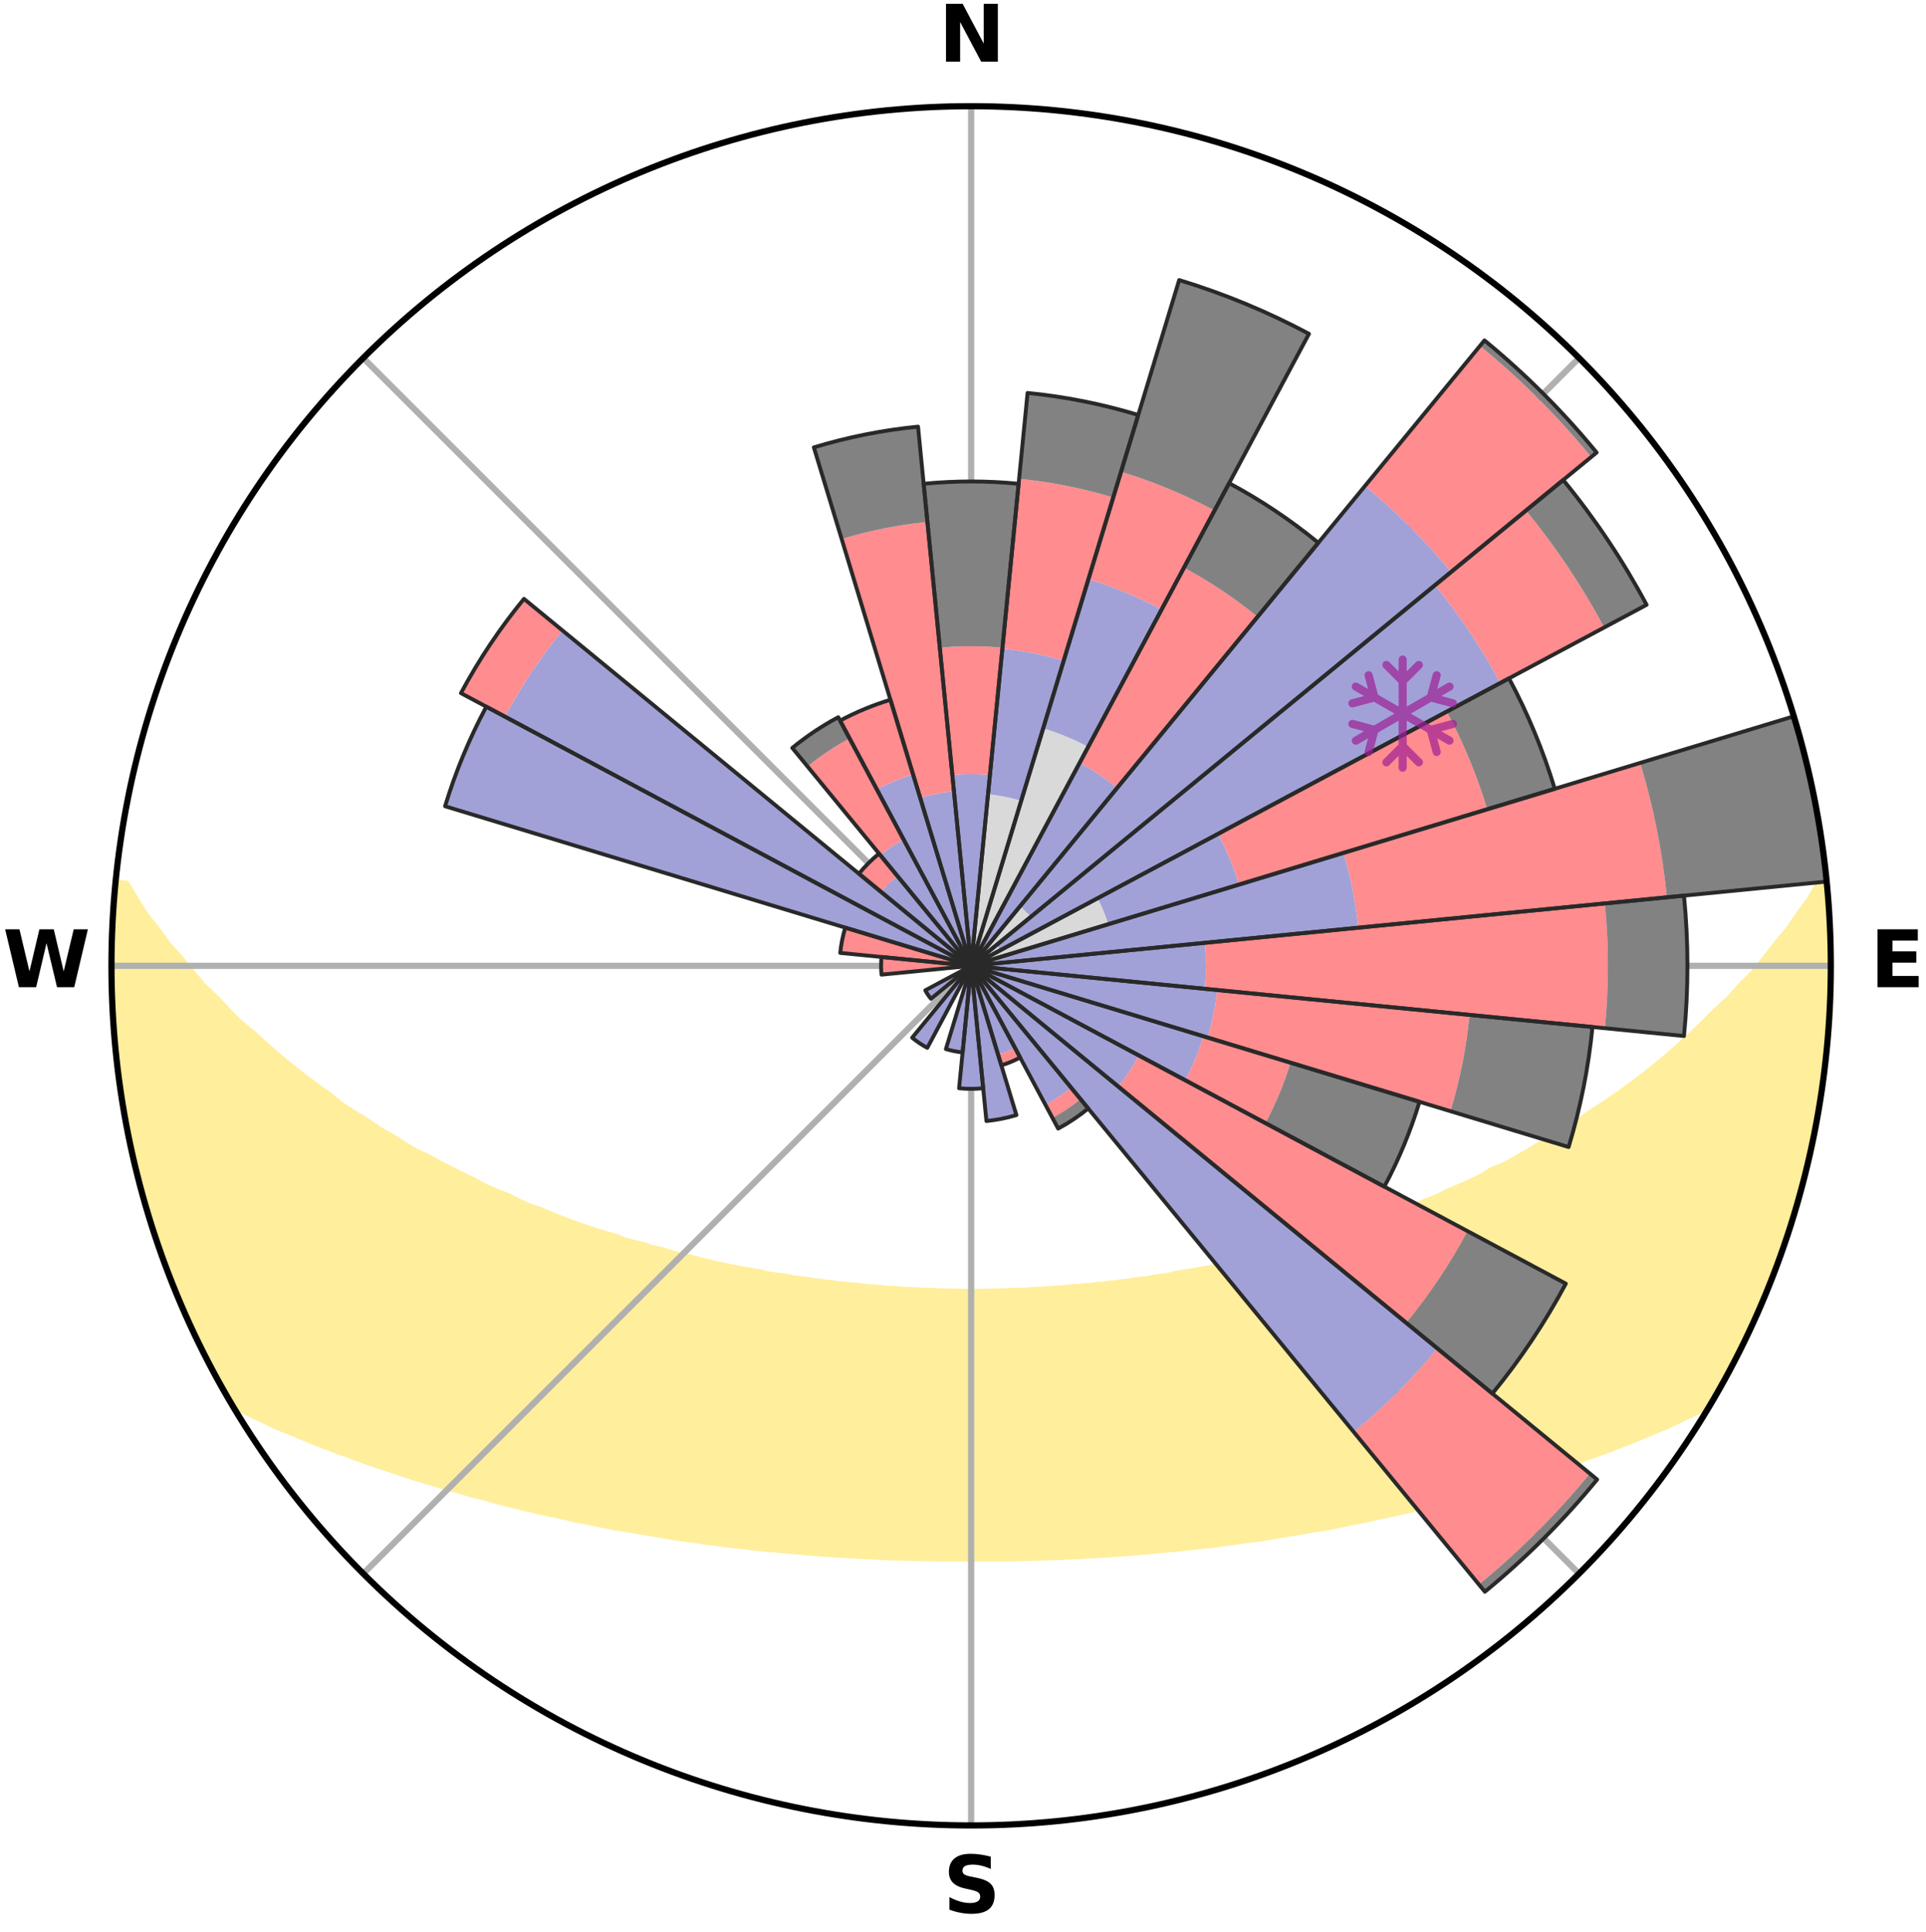 <?xml version="1.0" encoding="utf-8" standalone="no"?>
<!DOCTYPE svg PUBLIC "-//W3C//DTD SVG 1.1//EN"
  "http://www.w3.org/Graphics/SVG/1.1/DTD/svg11.dtd">
<svg xmlns:xlink="http://www.w3.org/1999/xlink" width="248.41pt" height="249.158pt" viewBox="0 0 248.41 249.158" xmlns="http://www.w3.org/2000/svg" version="1.1">
 <title>Ski Rose for Kayseri-Erciyes</title>
 <defs>
  <style type="text/css">*{stroke-linejoin: round; stroke-linecap: butt}</style>
 </defs>
 <g id="figure_1">
  <g id="patch_1">
   <path d="M 0 249.158 
L 248.41 249.158 
L 248.41 0 
L 0 0 
z
" style="fill: #ffffff"/>
  </g>
  <g id="axes_1">
   <g id="patch_2">
    <path d="M 236.135 124.579 
C 236.135 110.018 233.267 95.599 227.695 82.147 
C 222.122 68.695 213.955 56.471 203.659 46.175 
C 193.363 35.879 181.139 27.711 167.687 22.139 
C 154.235 16.567 139.815 13.699 125.255 13.699 
C 110.694 13.699 96.275 16.567 82.823 22.139 
C 69.371 27.711 57.147 35.879 46.851 46.175 
C 36.555 56.471 28.387 68.695 22.815 82.147 
C 17.243 95.599 14.375 110.018 14.375 124.579 
C 14.375 139.14 17.243 153.559 22.815 167.011 
C 28.387 180.463 36.555 192.687 46.851 202.983 
C 57.147 213.279 69.371 221.447 82.823 227.019 
C 96.275 232.591 110.694 235.459 125.255 235.459 
C 139.815 235.459 154.235 232.591 167.687 227.019 
C 181.139 221.447 193.363 213.279 203.659 202.983 
C 213.955 192.687 222.122 180.463 227.695 167.011 
C 233.267 153.559 236.135 139.14 236.135 124.579 
M 125.255 124.579 
C 125.255 124.579 125.255 124.579 125.255 124.579 
C 125.255 124.579 125.255 124.579 125.255 124.579 
C 125.255 124.579 125.255 124.579 125.255 124.579 
C 125.255 124.579 125.255 124.579 125.255 124.579 
C 125.255 124.579 125.255 124.579 125.255 124.579 
C 125.255 124.579 125.255 124.579 125.255 124.579 
C 125.255 124.579 125.255 124.579 125.255 124.579 
C 125.255 124.579 125.255 124.579 125.255 124.579 
C 125.255 124.579 125.255 124.579 125.255 124.579 
C 125.255 124.579 125.255 124.579 125.255 124.579 
C 125.255 124.579 125.255 124.579 125.255 124.579 
C 125.255 124.579 125.255 124.579 125.255 124.579 
C 125.255 124.579 125.255 124.579 125.255 124.579 
C 125.255 124.579 125.255 124.579 125.255 124.579 
C 125.255 124.579 125.255 124.579 125.255 124.579 
C 125.255 124.579 125.255 124.579 125.255 124.579 
z
" style="fill: #ffffff"/>
   </g>
   <g id="PolyCollection_1">
    <defs>
     <path id="m190698a5e6" d="M 235.623 -135.206 
L 234.663 -135.114 
L 233.505 -133.099 
L 232.035 -131.11 
L 230.732 -129.184 
L 229.144 -127.299 
L 227.75 -125.474 
L 226.319 -123.697 
L 224.616 -121.977 
L 223.121 -120.306 
L 221.359 -118.701 
L 219.811 -117.137 
L 218.238 -115.626 
L 216.644 -114.167 
L 215.03 -112.76 
L 213.398 -111.406 
L 211.75 -110.105 
L 210.087 -108.856 
L 208.412 -107.66 
L 206.727 -106.517 
L 205.033 -105.426 
L 203.557 -104.329 
L 201.849 -103.338 
L 200.359 -102.332 
L 198.644 -101.44 
L 197.145 -100.525 
L 195.643 -99.653 
L 194.139 -98.824 
L 192.427 -98.119 
L 191.131 -97.292 
L 189.63 -96.588 
L 188.133 -95.924 
L 186.641 -95.3 
L 185.347 -94.618 
L 183.866 -94.068 
L 182.579 -93.455 
L 181.113 -92.976 
L 179.836 -92.428 
L 178.565 -91.911 
L 177.299 -91.423 
L 176.04 -90.965 
L 174.789 -90.535 
L 173.547 -90.133 
L 172.314 -89.757 
L 171.091 -89.408 
L 170.026 -88.966 
L 168.822 -88.665 
L 167.629 -88.388 
L 166.585 -88.013 
L 165.415 -87.779 
L 164.385 -87.446 
L 163.362 -87.131 
L 162.227 -86.956 
L 161.222 -86.678 
L 160.223 -86.418 
L 159.233 -86.174 
L 158.251 -85.946 
L 157.277 -85.733 
L 156.312 -85.534 
L 155.356 -85.35 
L 154.41 -85.179 
L 153.472 -85.02 
L 152.544 -84.872 
L 151.626 -84.736 
L 150.787 -84.502 
L 149.884 -84.388 
L 148.992 -84.282 
L 148.167 -84.083 
L 147.29 -83.996 
L 146.423 -83.916 
L 145.613 -83.747 
L 144.762 -83.681 
L 143.961 -83.531 
L 143.126 -83.479 
L 142.334 -83.346 
L 141.513 -83.304 
L 140.731 -83.187 
L 139.924 -83.154 
L 139.15 -83.051 
L 138.357 -83.025 
L 137.59 -82.935 
L 136.827 -82.853 
L 136.05 -82.835 
L 135.294 -82.764 
L 134.539 -82.7 
L 133.777 -82.689 
L 133.029 -82.634 
L 132.282 -82.586 
L 131.537 -82.544 
L 130.79 -82.539 
L 130.049 -82.505 
L 129.309 -82.477 
L 128.569 -82.472 
L 127.831 -82.452 
L 127.095 -82.437 
L 126.359 -82.427 
L 125.623 -82.424 
L 124.887 -82.424 
L 124.151 -82.43 
L 123.415 -82.442 
L 122.679 -82.46 
L 121.94 -82.465 
L 121.202 -82.49 
L 120.463 -82.52 
L 119.722 -82.556 
L 118.976 -82.565 
L 118.231 -82.609 
L 117.485 -82.659 
L 116.728 -82.67 
L 115.977 -82.73 
L 115.224 -82.796 
L 114.453 -82.812 
L 113.693 -82.889 
L 112.931 -82.973 
L 112.144 -82.997 
L 111.374 -83.093 
L 110.601 -83.198 
L 109.796 -83.233 
L 109.015 -83.352 
L 108.196 -83.396 
L 107.406 -83.53 
L 106.573 -83.585 
L 105.774 -83.736 
L 104.925 -83.803 
L 104.117 -83.973 
L 103.252 -84.055 
L 102.378 -84.144 
L 101.555 -84.344 
L 100.664 -84.451 
L 99.764 -84.567 
L 98.854 -84.692 
L 98.011 -84.939 
L 97.086 -85.087 
L 96.151 -85.247 
L 95.207 -85.42 
L 94.253 -85.605 
L 93.291 -85.804 
L 92.32 -86.017 
L 91.34 -86.246 
L 90.353 -86.49 
L 89.357 -86.751 
L 88.354 -87.028 
L 87.222 -87.205 
L 86.202 -87.519 
L 85.174 -87.852 
L 84.008 -88.087 
L 82.965 -88.46 
L 81.776 -88.738 
L 80.575 -89.039 
L 79.512 -89.479 
L 78.292 -89.829 
L 77.062 -90.203 
L 75.822 -90.605 
L 74.574 -91.034 
L 73.318 -91.492 
L 72.055 -91.978 
L 70.787 -92.495 
L 69.513 -93.042 
L 68.05 -93.519 
L 66.765 -94.131 
L 65.479 -94.776 
L 63.996 -95.36 
L 62.506 -95.983 
L 61.214 -96.733 
L 59.718 -97.433 
L 58.221 -98.174 
L 56.722 -98.956 
L 55.223 -99.78 
L 53.51 -100.574 
L 52.014 -101.486 
L 50.522 -102.442 
L 48.814 -103.38 
L 47.334 -104.427 
L 45.636 -105.464 
L 43.944 -106.553 
L 42.492 -107.741 
L 40.821 -108.93 
L 39.163 -110.172 
L 37.519 -111.467 
L 35.89 -112.814 
L 34.279 -114.214 
L 32.688 -115.666 
L 30.881 -117.152 
L 29.335 -118.712 
L 27.814 -120.325 
L 26.083 -121.982 
L 24.621 -123.701 
L 23.191 -125.47 
L 21.561 -127.294 
L 20.209 -129.165 
L 18.671 -131.098 
L 17.426 -133.065 
L 16.253 -135.075 
L 14.975 -135.198 
L 14.975 -135.198 
L 14.828 -133.27 
L 14.714 -131.34 
L 14.632 -129.409 
L 14.583 -127.477 
L 14.567 -125.545 
L 14.379 -123.611 
L 14.42 -121.677 
L 14.498 -119.743 
L 14.608 -117.812 
L 14.748 -115.882 
L 14.917 -113.955 
L 15.115 -112.03 
L 15.342 -110.109 
L 15.598 -108.191 
L 16.087 -106.311 
L 16.401 -104.404 
L 16.743 -102.502 
L 17.098 -100.601 
L 17.498 -98.709 
L 17.927 -96.822 
L 18.58 -94.995 
L 19.067 -93.125 
L 19.558 -91.253 
L 20.13 -89.405 
L 20.839 -87.603 
L 21.444 -85.766 
L 22.109 -83.949 
L 22.874 -82.172 
L 23.577 -80.368 
L 24.442 -78.636 
L 25.2 -76.855 
L 26.032 -75.108 
L 27.011 -73.437 
L 27.882 -71.71 
L 28.752 -69.98 
L 29.72 -68.305 
L 31.596 -67.185 
L 33.648 -66.219 
L 35.644 -65.267 
L 37.732 -64.427 
L 39.74 -63.582 
L 41.744 -62.784 
L 43.742 -62.032 
L 45.732 -61.324 
L 47.637 -60.596 
L 49.605 -59.968 
L 51.495 -59.322 
L 53.369 -58.708 
L 55.236 -58.134 
L 57.085 -57.589 
L 58.926 -57.082 
L 60.692 -56.544 
L 62.5 -56.094 
L 64.241 -55.615 
L 65.97 -55.165 
L 67.686 -54.742 
L 69.389 -54.346 
L 71.078 -53.974 
L 72.752 -53.626 
L 74.374 -53.246 
L 76.021 -52.944 
L 77.614 -52.602 
L 79.2 -52.288 
L 80.806 -52.045 
L 82.363 -51.763 
L 83.912 -51.505 
L 85.445 -51.258 
L 86.942 -50.981 
L 88.457 -50.774 
L 89.956 -50.574 
L 91.424 -50.345 
L 92.906 -50.181 
L 94.355 -49.981 
L 95.812 -49.834 
L 97.244 -49.661 
L 98.668 -49.5 
L 100.098 -49.394 
L 101.505 -49.256 
L 102.905 -49.129 
L 104.298 -49.012 
L 105.684 -48.906 
L 107.064 -48.809 
L 108.438 -48.721 
L 109.805 -48.642 
L 111.168 -48.571 
L 112.525 -48.508 
L 113.874 -48.429 
L 115.223 -48.383 
L 116.569 -48.343 
L 117.911 -48.31 
L 119.25 -48.277 
L 120.587 -48.259 
L 121.922 -48.247 
L 123.256 -48.24 
L 124.589 -48.234 
L 125.921 -48.235 
L 127.254 -48.236 
L 128.588 -48.242 
L 129.923 -48.254 
L 131.26 -48.272 
L 132.598 -48.314 
L 133.94 -48.347 
L 135.286 -48.386 
L 136.635 -48.433 
L 137.986 -48.502 
L 139.343 -48.565 
L 140.706 -48.636 
L 142.073 -48.715 
L 143.447 -48.803 
L 144.827 -48.9 
L 146.213 -49.006 
L 147.606 -49.122 
L 149.006 -49.249 
L 150.414 -49.387 
L 151.841 -49.502 
L 153.265 -49.662 
L 154.697 -49.835 
L 156.157 -49.975 
L 157.607 -50.174 
L 159.085 -50.346 
L 160.553 -50.574 
L 162.056 -50.767 
L 163.568 -50.981 
L 165.065 -51.258 
L 166.602 -51.498 
L 168.147 -51.762 
L 169.708 -52.038 
L 171.314 -52.281 
L 172.896 -52.602 
L 174.493 -52.937 
L 176.141 -53.24 
L 177.758 -53.625 
L 179.433 -53.973 
L 181.122 -54.345 
L 182.825 -54.741 
L 184.541 -55.164 
L 186.27 -55.614 
L 188.011 -56.092 
L 189.824 -56.537 
L 191.59 -57.076 
L 193.426 -57.587 
L 195.28 -58.127 
L 197.143 -58.706 
L 199.021 -59.316 
L 200.907 -59.966 
L 202.875 -60.594 
L 204.785 -61.318 
L 206.775 -62.027 
L 208.773 -62.779 
L 210.777 -63.576 
L 212.785 -64.421 
L 214.869 -65.265 
L 216.865 -66.217 
L 218.921 -67.18 
L 220.777 -68.312 
L 221.758 -69.98 
L 222.691 -71.676 
L 223.569 -73.4 
L 224.426 -75.134 
L 225.287 -76.866 
L 226.127 -78.609 
L 226.896 -80.384 
L 227.614 -82.181 
L 228.379 -83.957 
L 229.097 -85.754 
L 229.758 -87.573 
L 230.372 -89.407 
L 230.912 -91.266 
L 231.417 -93.132 
L 232.067 -94.957 
L 232.566 -96.827 
L 232.975 -98.718 
L 233.481 -100.586 
L 233.868 -102.481 
L 234.159 -104.395 
L 234.533 -106.292 
L 234.864 -108.198 
L 235.153 -110.111 
L 235.401 -112.03 
L 235.607 -113.953 
L 235.773 -115.881 
L 235.9 -117.812 
L 235.989 -119.744 
L 236.039 -121.678 
L 236.053 -123.612 
L 236.125 -125.547 
L 236.067 -127.481 
L 235.977 -129.413 
L 235.853 -131.344 
L 235.697 -133.271 
L 235.623 -135.206 
z
" style="stroke: #ffee9c"/>
    </defs>
    <g clip-path="url(#pc8fdf1498d)">
     <use xlink:href="#m190698a5e6" x="0" y="249.158" style="fill: #ffee9c; stroke: #ffee9c"/>
    </g>
   </g>
   <g id="matplotlib.axis_1">
    <g id="xtick_1">
     <g id="line2d_1">
      <path d="M 125.255 124.579 
L 125.255 13.699 
" clip-path="url(#pc8fdf1498d)" style="fill: none; stroke: #b0b0b0; stroke-width: 0.8; stroke-linecap: square"/>
     </g>
     <g id="text_1">
      <!-- N -->
      <g transform="translate(121.07 7.958) scale(0.1 -0.1)">
       <defs>
        <path id="DejaVuSans-Bold-4e" d="M 588 4666 
L 1931 4666 
L 3628 1466 
L 3628 4666 
L 4769 4666 
L 4769 0 
L 3425 0 
L 1728 3200 
L 1728 0 
L 588 0 
L 588 4666 
z
" transform="scale(0.016)"/>
       </defs>
       <use xlink:href="#DejaVuSans-Bold-4e"/>
      </g>
     </g>
    </g>
    <g id="xtick_2">
     <g id="line2d_2">
      <path d="M 125.255 124.579 
L 203.659 46.175 
" clip-path="url(#pc8fdf1498d)" style="fill: none; stroke: #b0b0b0; stroke-width: 0.8; stroke-linecap: square"/>
     </g>
    </g>
    <g id="xtick_3">
     <g id="line2d_3">
      <path d="M 125.255 124.579 
L 236.135 124.579 
" clip-path="url(#pc8fdf1498d)" style="fill: none; stroke: #b0b0b0; stroke-width: 0.8; stroke-linecap: square"/>
     </g>
     <g id="text_2">
      <!-- E -->
      <g transform="translate(241.219 127.338) scale(0.1 -0.1)">
       <defs>
        <path id="DejaVuSans-Bold-45" d="M 588 4666 
L 3834 4666 
L 3834 3756 
L 1791 3756 
L 1791 2888 
L 3713 2888 
L 3713 1978 
L 1791 1978 
L 1791 909 
L 3903 909 
L 3903 0 
L 588 0 
L 588 4666 
z
" transform="scale(0.016)"/>
       </defs>
       <use xlink:href="#DejaVuSans-Bold-45"/>
      </g>
     </g>
    </g>
    <g id="xtick_4">
     <g id="line2d_4">
      <path d="M 125.255 124.579 
L 203.659 202.983 
" clip-path="url(#pc8fdf1498d)" style="fill: none; stroke: #b0b0b0; stroke-width: 0.8; stroke-linecap: square"/>
     </g>
    </g>
    <g id="xtick_5">
     <g id="line2d_5">
      <path d="M 125.255 124.579 
L 125.255 235.459 
" clip-path="url(#pc8fdf1498d)" style="fill: none; stroke: #b0b0b0; stroke-width: 0.8; stroke-linecap: square"/>
     </g>
     <g id="text_3">
      <!-- S -->
      <g transform="translate(121.654 246.718) scale(0.1 -0.1)">
       <defs>
        <path id="DejaVuSans-Bold-53" d="M 3834 4519 
L 3834 3531 
Q 3450 3703 3084 3790 
Q 2719 3878 2394 3878 
Q 1963 3878 1756 3759 
Q 1550 3641 1550 3391 
Q 1550 3203 1689 3098 
Q 1828 2994 2194 2919 
L 2706 2816 
Q 3484 2659 3812 2340 
Q 4141 2022 4141 1434 
Q 4141 663 3683 286 
Q 3225 -91 2284 -91 
Q 1841 -91 1394 -6 
Q 947 78 500 244 
L 500 1259 
Q 947 1022 1364 901 
Q 1781 781 2169 781 
Q 2563 781 2772 912 
Q 2981 1044 2981 1288 
Q 2981 1506 2839 1625 
Q 2697 1744 2272 1838 
L 1806 1941 
Q 1106 2091 782 2419 
Q 459 2747 459 3303 
Q 459 4000 909 4375 
Q 1359 4750 2203 4750 
Q 2588 4750 2994 4692 
Q 3400 4634 3834 4519 
z
" transform="scale(0.016)"/>
       </defs>
       <use xlink:href="#DejaVuSans-Bold-53"/>
      </g>
     </g>
    </g>
    <g id="xtick_6">
     <g id="line2d_6">
      <path d="M 125.255 124.579 
L 46.851 202.983 
" clip-path="url(#pc8fdf1498d)" style="fill: none; stroke: #b0b0b0; stroke-width: 0.8; stroke-linecap: square"/>
     </g>
    </g>
    <g id="xtick_7">
     <g id="line2d_7">
      <path d="M 125.255 124.579 
L 14.375 124.579 
" clip-path="url(#pc8fdf1498d)" style="fill: none; stroke: #b0b0b0; stroke-width: 0.8; stroke-linecap: square"/>
     </g>
     <g id="text_4">
      <!-- W -->
      <g transform="translate(0.36 127.338) scale(0.1 -0.1)">
       <defs>
        <path id="DejaVuSans-Bold-57" d="M 191 4666 
L 1344 4666 
L 2150 1275 
L 2950 4666 
L 4109 4666 
L 4909 1275 
L 5716 4666 
L 6859 4666 
L 5759 0 
L 4372 0 
L 3525 3547 
L 2688 0 
L 1300 0 
L 191 4666 
z
" transform="scale(0.016)"/>
       </defs>
       <use xlink:href="#DejaVuSans-Bold-57"/>
      </g>
     </g>
    </g>
    <g id="xtick_8">
     <g id="line2d_8">
      <path d="M 125.255 124.579 
L 46.851 46.175 
" clip-path="url(#pc8fdf1498d)" style="fill: none; stroke: #b0b0b0; stroke-width: 0.8; stroke-linecap: square"/>
     </g>
    </g>
   </g>
   <g id="matplotlib.axis_2"/>
   <g id="patch_3">
    <path d="M 125.255 124.579 
C 125.255 124.579 125.255 124.579 125.255 124.579 
C 125.255 124.579 125.255 124.579 125.255 124.579 
L 125.255 124.579 
C 125.255 124.579 125.255 124.579 125.255 124.579 
C 125.255 124.579 125.255 124.579 125.255 124.579 
z
" clip-path="url(#pc8fdf1498d)" style="fill: #d9d9d9"/>
   </g>
   <g id="patch_4">
    <path d="M 125.255 124.579 
C 125.255 124.579 125.255 124.579 125.255 124.579 
C 125.255 124.579 125.255 124.579 125.255 124.579 
L 131.711 103.296 
C 131.014 103.085 130.308 102.908 129.594 102.766 
C 128.88 102.624 128.159 102.517 127.435 102.445 
z
" clip-path="url(#pc8fdf1498d)" style="fill: #d9d9d9"/>
   </g>
   <g id="patch_5">
    <path d="M 125.255 124.579 
C 125.255 124.579 125.255 124.579 125.255 124.579 
C 125.255 124.579 125.255 124.579 125.255 124.579 
L 140.349 96.34 
C 139.425 95.846 138.477 95.398 137.508 94.996 
C 136.54 94.595 135.553 94.242 134.55 93.938 
z
" clip-path="url(#pc8fdf1498d)" style="fill: #d9d9d9"/>
   </g>
   <g id="patch_6">
    <path d="M 125.255 124.579 
C 125.255 124.579 125.255 124.579 125.255 124.579 
C 125.255 124.579 125.255 124.579 125.255 124.579 
L 125.255 124.579 
C 125.255 124.579 125.255 124.579 125.255 124.579 
C 125.255 124.579 125.255 124.579 125.255 124.579 
z
" clip-path="url(#pc8fdf1498d)" style="fill: #d9d9d9"/>
   </g>
   <g id="patch_7">
    <path d="M 125.255 124.579 
C 125.255 124.579 125.255 124.579 125.255 124.579 
C 125.255 124.579 125.255 124.579 125.255 124.579 
L 132.944 118.269 
C 132.737 118.017 132.518 117.776 132.288 117.546 
C 132.058 117.316 131.816 117.097 131.565 116.89 
z
" clip-path="url(#pc8fdf1498d)" style="fill: #d9d9d9"/>
   </g>
   <g id="patch_8">
    <path d="M 125.255 124.579 
C 125.255 124.579 125.255 124.579 125.255 124.579 
C 125.255 124.579 125.255 124.579 125.255 124.579 
L 128.995 122.58 
C 128.93 122.457 128.858 122.338 128.781 122.223 
C 128.704 122.107 128.621 121.996 128.533 121.889 
z
" clip-path="url(#pc8fdf1498d)" style="fill: #d9d9d9"/>
   </g>
   <g id="patch_9">
    <path d="M 125.255 124.579 
C 125.255 124.579 125.255 124.579 125.255 124.579 
C 125.255 124.579 125.255 124.579 125.255 124.579 
L 142.946 119.213 
C 142.77 118.634 142.566 118.064 142.334 117.504 
C 142.103 116.945 141.844 116.398 141.559 115.864 
z
" clip-path="url(#pc8fdf1498d)" style="fill: #d9d9d9"/>
   </g>
   <g id="patch_10">
    <path d="M 125.255 124.579 
C 125.255 124.579 125.255 124.579 125.255 124.579 
C 125.255 124.579 125.255 124.579 125.255 124.579 
L 125.255 124.579 
C 125.255 124.579 125.255 124.579 125.255 124.579 
C 125.255 124.579 125.255 124.579 125.255 124.579 
z
" clip-path="url(#pc8fdf1498d)" style="fill: #d9d9d9"/>
   </g>
   <g id="patch_11">
    <path d="M 125.255 124.579 
C 125.255 124.579 125.255 124.579 125.255 124.579 
C 125.255 124.579 125.255 124.579 125.255 124.579 
L 125.255 124.579 
C 125.255 124.579 125.255 124.579 125.255 124.579 
C 125.255 124.579 125.255 124.579 125.255 124.579 
z
" clip-path="url(#pc8fdf1498d)" style="fill: #d9d9d9"/>
   </g>
   <g id="patch_12">
    <path d="M 125.255 124.579 
C 125.255 124.579 125.255 124.579 125.255 124.579 
C 125.255 124.579 125.255 124.579 125.255 124.579 
L 125.255 124.579 
C 125.255 124.579 125.255 124.579 125.255 124.579 
C 125.255 124.579 125.255 124.579 125.255 124.579 
z
" clip-path="url(#pc8fdf1498d)" style="fill: #d9d9d9"/>
   </g>
   <g id="patch_13">
    <path d="M 125.255 124.579 
C 125.255 124.579 125.255 124.579 125.255 124.579 
C 125.255 124.579 125.255 124.579 125.255 124.579 
L 125.255 124.579 
C 125.255 124.579 125.255 124.579 125.255 124.579 
C 125.255 124.579 125.255 124.579 125.255 124.579 
z
" clip-path="url(#pc8fdf1498d)" style="fill: #d9d9d9"/>
   </g>
   <g id="patch_14">
    <path d="M 125.255 124.579 
C 125.255 124.579 125.255 124.579 125.255 124.579 
C 125.255 124.579 125.255 124.579 125.255 124.579 
L 125.255 124.579 
C 125.255 124.579 125.255 124.579 125.255 124.579 
C 125.255 124.579 125.255 124.579 125.255 124.579 
z
" clip-path="url(#pc8fdf1498d)" style="fill: #d9d9d9"/>
   </g>
   <g id="patch_15">
    <path d="M 125.255 124.579 
C 125.255 124.579 125.255 124.579 125.255 124.579 
C 125.255 124.579 125.255 124.579 125.255 124.579 
L 125.255 124.579 
C 125.255 124.579 125.255 124.579 125.255 124.579 
C 125.255 124.579 125.255 124.579 125.255 124.579 
z
" clip-path="url(#pc8fdf1498d)" style="fill: #d9d9d9"/>
   </g>
   <g id="patch_16">
    <path d="M 125.255 124.579 
C 125.255 124.579 125.255 124.579 125.255 124.579 
C 125.255 124.579 125.255 124.579 125.255 124.579 
L 125.255 124.579 
C 125.255 124.579 125.255 124.579 125.255 124.579 
C 125.255 124.579 125.255 124.579 125.255 124.579 
z
" clip-path="url(#pc8fdf1498d)" style="fill: #d9d9d9"/>
   </g>
   <g id="patch_17">
    <path d="M 125.255 124.579 
C 125.255 124.579 125.255 124.579 125.255 124.579 
C 125.255 124.579 125.255 124.579 125.255 124.579 
L 125.255 124.579 
C 125.255 124.579 125.255 124.579 125.255 124.579 
C 125.255 124.579 125.255 124.579 125.255 124.579 
z
" clip-path="url(#pc8fdf1498d)" style="fill: #d9d9d9"/>
   </g>
   <g id="patch_18">
    <path d="M 125.255 124.579 
C 125.255 124.579 125.255 124.579 125.255 124.579 
C 125.255 124.579 125.255 124.579 125.255 124.579 
L 125.255 124.579 
C 125.255 124.579 125.255 124.579 125.255 124.579 
C 125.255 124.579 125.255 124.579 125.255 124.579 
z
" clip-path="url(#pc8fdf1498d)" style="fill: #d9d9d9"/>
   </g>
   <g id="patch_19">
    <path d="M 125.255 124.579 
C 125.255 124.579 125.255 124.579 125.255 124.579 
C 125.255 124.579 125.255 124.579 125.255 124.579 
L 125.255 124.579 
C 125.255 124.579 125.255 124.579 125.255 124.579 
C 125.255 124.579 125.255 124.579 125.255 124.579 
z
" clip-path="url(#pc8fdf1498d)" style="fill: #d9d9d9"/>
   </g>
   <g id="patch_20">
    <path d="M 125.255 124.579 
C 125.255 124.579 125.255 124.579 125.255 124.579 
C 125.255 124.579 125.255 124.579 125.255 124.579 
L 125.255 124.579 
C 125.255 124.579 125.255 124.579 125.255 124.579 
C 125.255 124.579 125.255 124.579 125.255 124.579 
z
" clip-path="url(#pc8fdf1498d)" style="fill: #d9d9d9"/>
   </g>
   <g id="patch_21">
    <path d="M 125.255 124.579 
C 125.255 124.579 125.255 124.579 125.255 124.579 
C 125.255 124.579 125.255 124.579 125.255 124.579 
L 125.255 124.579 
C 125.255 124.579 125.255 124.579 125.255 124.579 
C 125.255 124.579 125.255 124.579 125.255 124.579 
z
" clip-path="url(#pc8fdf1498d)" style="fill: #d9d9d9"/>
   </g>
   <g id="patch_22">
    <path d="M 125.255 124.579 
C 125.255 124.579 125.255 124.579 125.255 124.579 
C 125.255 124.579 125.255 124.579 125.255 124.579 
L 125.255 124.579 
C 125.255 124.579 125.255 124.579 125.255 124.579 
C 125.255 124.579 125.255 124.579 125.255 124.579 
z
" clip-path="url(#pc8fdf1498d)" style="fill: #d9d9d9"/>
   </g>
   <g id="patch_23">
    <path d="M 125.255 124.579 
C 125.255 124.579 125.255 124.579 125.255 124.579 
C 125.255 124.579 125.255 124.579 125.255 124.579 
L 125.255 124.579 
C 125.255 124.579 125.255 124.579 125.255 124.579 
C 125.255 124.579 125.255 124.579 125.255 124.579 
z
" clip-path="url(#pc8fdf1498d)" style="fill: #d9d9d9"/>
   </g>
   <g id="patch_24">
    <path d="M 125.255 124.579 
C 125.255 124.579 125.255 124.579 125.255 124.579 
C 125.255 124.579 125.255 124.579 125.255 124.579 
L 125.255 124.579 
C 125.255 124.579 125.255 124.579 125.255 124.579 
C 125.255 124.579 125.255 124.579 125.255 124.579 
z
" clip-path="url(#pc8fdf1498d)" style="fill: #d9d9d9"/>
   </g>
   <g id="patch_25">
    <path d="M 125.255 124.579 
C 125.255 124.579 125.255 124.579 125.255 124.579 
C 125.255 124.579 125.255 124.579 125.255 124.579 
L 125.255 124.579 
C 125.255 124.579 125.255 124.579 125.255 124.579 
C 125.255 124.579 125.255 124.579 125.255 124.579 
z
" clip-path="url(#pc8fdf1498d)" style="fill: #d9d9d9"/>
   </g>
   <g id="patch_26">
    <path d="M 125.255 124.579 
C 125.255 124.579 125.255 124.579 125.255 124.579 
C 125.255 124.579 125.255 124.579 125.255 124.579 
L 125.255 124.579 
C 125.255 124.579 125.255 124.579 125.255 124.579 
C 125.255 124.579 125.255 124.579 125.255 124.579 
z
" clip-path="url(#pc8fdf1498d)" style="fill: #d9d9d9"/>
   </g>
   <g id="patch_27">
    <path d="M 125.255 124.579 
C 125.255 124.579 125.255 124.579 125.255 124.579 
C 125.255 124.579 125.255 124.579 125.255 124.579 
L 125.255 124.579 
C 125.255 124.579 125.255 124.579 125.255 124.579 
C 125.255 124.579 125.255 124.579 125.255 124.579 
z
" clip-path="url(#pc8fdf1498d)" style="fill: #d9d9d9"/>
   </g>
   <g id="patch_28">
    <path d="M 125.255 124.579 
C 125.255 124.579 125.255 124.579 125.255 124.579 
C 125.255 124.579 125.255 124.579 125.255 124.579 
L 125.255 124.579 
C 125.255 124.579 125.255 124.579 125.255 124.579 
C 125.255 124.579 125.255 124.579 125.255 124.579 
z
" clip-path="url(#pc8fdf1498d)" style="fill: #d9d9d9"/>
   </g>
   <g id="patch_29">
    <path d="M 125.255 124.579 
C 125.255 124.579 125.255 124.579 125.255 124.579 
C 125.255 124.579 125.255 124.579 125.255 124.579 
L 125.255 124.579 
C 125.255 124.579 125.255 124.579 125.255 124.579 
C 125.255 124.579 125.255 124.579 125.255 124.579 
z
" clip-path="url(#pc8fdf1498d)" style="fill: #d9d9d9"/>
   </g>
   <g id="patch_30">
    <path d="M 125.255 124.579 
C 125.255 124.579 125.255 124.579 125.255 124.579 
C 125.255 124.579 125.255 124.579 125.255 124.579 
L 125.255 124.579 
C 125.255 124.579 125.255 124.579 125.255 124.579 
C 125.255 124.579 125.255 124.579 125.255 124.579 
z
" clip-path="url(#pc8fdf1498d)" style="fill: #d9d9d9"/>
   </g>
   <g id="patch_31">
    <path d="M 125.255 124.579 
C 125.255 124.579 125.255 124.579 125.255 124.579 
C 125.255 124.579 125.255 124.579 125.255 124.579 
L 125.255 124.579 
C 125.255 124.579 125.255 124.579 125.255 124.579 
C 125.255 124.579 125.255 124.579 125.255 124.579 
z
" clip-path="url(#pc8fdf1498d)" style="fill: #d9d9d9"/>
   </g>
   <g id="patch_32">
    <path d="M 125.255 124.579 
C 125.255 124.579 125.255 124.579 125.255 124.579 
C 125.255 124.579 125.255 124.579 125.255 124.579 
L 125.255 124.579 
C 125.255 124.579 125.255 124.579 125.255 124.579 
C 125.255 124.579 125.255 124.579 125.255 124.579 
z
" clip-path="url(#pc8fdf1498d)" style="fill: #d9d9d9"/>
   </g>
   <g id="patch_33">
    <path d="M 125.255 124.579 
C 125.255 124.579 125.255 124.579 125.255 124.579 
C 125.255 124.579 125.255 124.579 125.255 124.579 
L 125.255 124.579 
C 125.255 124.579 125.255 124.579 125.255 124.579 
C 125.255 124.579 125.255 124.579 125.255 124.579 
z
" clip-path="url(#pc8fdf1498d)" style="fill: #d9d9d9"/>
   </g>
   <g id="patch_34">
    <path d="M 125.255 124.579 
C 125.255 124.579 125.255 124.579 125.255 124.579 
C 125.255 124.579 125.255 124.579 125.255 124.579 
L 125.255 124.579 
C 125.255 124.579 125.255 124.579 125.255 124.579 
C 125.255 124.579 125.255 124.579 125.255 124.579 
z
" clip-path="url(#pc8fdf1498d)" style="fill: #d9d9d9"/>
   </g>
   <g id="patch_35">
    <path d="M 125.255 124.579 
C 125.255 124.579 125.255 124.579 125.255 124.579 
C 125.255 124.579 125.255 124.579 125.255 124.579 
L 127.679 99.968 
C 126.873 99.889 126.064 99.849 125.255 99.849 
C 124.445 99.849 123.636 99.889 122.831 99.968 
z
" clip-path="url(#pc8fdf1498d)" style="fill: #a1a1d8"/>
   </g>
   <g id="patch_36">
    <path d="M 127.435 102.445 
C 128.159 102.517 128.88 102.624 129.594 102.766 
C 130.308 102.908 131.014 103.085 131.711 103.296 
L 137.191 85.23 
C 135.903 84.839 134.597 84.512 133.277 84.25 
C 131.957 83.987 130.625 83.789 129.285 83.658 
z
" clip-path="url(#pc8fdf1498d)" style="fill: #a1a1d8"/>
   </g>
   <g id="patch_37">
    <path d="M 134.55 93.938 
C 135.553 94.242 136.54 94.595 137.508 94.996 
C 138.477 95.398 139.425 95.846 140.349 96.34 
L 149.822 78.617 
C 148.318 77.813 146.775 77.083 145.199 76.43 
C 143.623 75.777 142.016 75.202 140.383 74.707 
z
" clip-path="url(#pc8fdf1498d)" style="fill: #a1a1d8"/>
   </g>
   <g id="patch_38">
    <path d="M 125.255 124.579 
C 125.255 124.579 125.255 124.579 125.255 124.579 
C 125.255 124.579 125.255 124.579 125.255 124.579 
L 144.089 101.63 
C 143.338 101.013 142.557 100.434 141.749 99.894 
C 140.941 99.354 140.107 98.855 139.25 98.397 
z
" clip-path="url(#pc8fdf1498d)" style="fill: #a1a1d8"/>
   </g>
   <g id="patch_39">
    <path d="M 131.565 116.89 
C 131.816 117.097 132.058 117.316 132.288 117.546 
C 132.518 117.776 132.737 118.017 132.944 118.269 
L 187.156 73.778 
C 185.493 71.752 183.732 69.809 181.879 67.955 
C 180.025 66.102 178.082 64.341 176.056 62.678 
z
" clip-path="url(#pc8fdf1498d)" style="fill: #a1a1d8"/>
   </g>
   <g id="patch_40">
    <path d="M 128.533 121.889 
C 128.621 121.996 128.704 122.107 128.781 122.223 
C 128.858 122.338 128.93 122.457 128.995 122.58 
L 193.51 88.096 
C 192.316 85.862 191.013 83.688 189.605 81.581 
C 188.198 79.475 186.688 77.439 185.081 75.481 
z
" clip-path="url(#pc8fdf1498d)" style="fill: #a1a1d8"/>
   </g>
   <g id="patch_41">
    <path d="M 141.559 115.864 
C 141.844 116.398 142.103 116.945 142.334 117.504 
C 142.566 118.064 142.77 118.634 142.946 119.213 
L 159.812 114.096 
C 159.469 112.965 159.07 111.852 158.618 110.76 
C 158.166 109.668 157.66 108.598 157.103 107.556 
z
" clip-path="url(#pc8fdf1498d)" style="fill: #a1a1d8"/>
   </g>
   <g id="patch_42">
    <path d="M 125.255 124.579 
C 125.255 124.579 125.255 124.579 125.255 124.579 
C 125.255 124.579 125.255 124.579 125.255 124.579 
L 175.195 119.66 
C 175.034 118.026 174.793 116.4 174.473 114.789 
C 174.152 113.178 173.753 111.584 173.276 110.012 
z
" clip-path="url(#pc8fdf1498d)" style="fill: #a1a1d8"/>
   </g>
   <g id="patch_43">
    <path d="M 125.255 124.579 
C 125.255 124.579 125.255 124.579 125.255 124.579 
C 125.255 124.579 125.255 124.579 125.255 124.579 
L 155.397 127.548 
C 155.494 126.561 155.543 125.57 155.543 124.579 
C 155.543 123.588 155.494 122.597 155.397 121.61 
z
" clip-path="url(#pc8fdf1498d)" style="fill: #a1a1d8"/>
   </g>
   <g id="patch_44">
    <path d="M 125.255 124.579 
C 125.255 124.579 125.255 124.579 125.255 124.579 
C 125.255 124.579 125.255 124.579 125.255 124.579 
L 155.761 133.833 
C 156.064 132.835 156.318 131.822 156.522 130.798 
C 156.725 129.775 156.878 128.742 156.981 127.704 
z
" clip-path="url(#pc8fdf1498d)" style="fill: #a1a1d8"/>
   </g>
   <g id="patch_45">
    <path d="M 125.255 124.579 
C 125.255 124.579 125.255 124.579 125.255 124.579 
C 125.255 124.579 125.255 124.579 125.255 124.579 
L 152.868 139.338 
C 153.351 138.435 153.789 137.508 154.181 136.561 
C 154.574 135.614 154.919 134.649 155.217 133.668 
z
" clip-path="url(#pc8fdf1498d)" style="fill: #a1a1d8"/>
   </g>
   <g id="patch_46">
    <path d="M 125.255 124.579 
C 125.255 124.579 125.255 124.579 125.255 124.579 
C 125.255 124.579 125.255 124.579 125.255 124.579 
L 144.23 140.152 
C 144.74 139.531 145.219 138.885 145.665 138.217 
C 146.112 137.549 146.525 136.859 146.904 136.151 
z
" clip-path="url(#pc8fdf1498d)" style="fill: #a1a1d8"/>
   </g>
   <g id="patch_47">
    <path d="M 125.255 124.579 
C 125.255 124.579 125.255 124.579 125.255 124.579 
C 125.255 124.579 125.255 124.579 125.255 124.579 
L 174.61 184.719 
C 176.579 183.103 178.467 181.392 180.267 179.592 
C 182.068 177.791 183.779 175.903 185.395 173.935 
z
" clip-path="url(#pc8fdf1498d)" style="fill: #a1a1d8"/>
   </g>
   <g id="patch_48">
    <path d="M 125.255 124.579 
C 125.255 124.579 125.255 124.579 125.255 124.579 
C 125.255 124.579 125.255 124.579 125.255 124.579 
L 134.843 142.517 
C 135.43 142.203 136.002 141.861 136.555 141.491 
C 137.109 141.121 137.644 140.724 138.158 140.302 
z
" clip-path="url(#pc8fdf1498d)" style="fill: #a1a1d8"/>
   </g>
   <g id="patch_49">
    <path d="M 125.255 124.579 
C 125.255 124.579 125.255 124.579 125.255 124.579 
C 125.255 124.579 125.255 124.579 125.255 124.579 
L 128.737 136.058 
C 129.113 135.944 129.483 135.812 129.845 135.662 
C 130.208 135.511 130.563 135.343 130.91 135.158 
z
" clip-path="url(#pc8fdf1498d)" style="fill: #a1a1d8"/>
   </g>
   <g id="patch_50">
    <path d="M 125.255 124.579 
C 125.255 124.579 125.255 124.579 125.255 124.579 
C 125.255 124.579 125.255 124.579 125.255 124.579 
L 127.227 144.6 
C 127.882 144.535 128.534 144.439 129.18 144.31 
C 129.825 144.182 130.465 144.022 131.095 143.83 
z
" clip-path="url(#pc8fdf1498d)" style="fill: #a1a1d8"/>
   </g>
   <g id="patch_51">
    <path d="M 125.255 124.579 
C 125.255 124.579 125.255 124.579 125.255 124.579 
C 125.255 124.579 125.255 124.579 125.255 124.579 
L 123.699 140.372 
C 124.216 140.423 124.735 140.448 125.255 140.448 
C 125.774 140.448 126.293 140.423 126.81 140.372 
z
" clip-path="url(#pc8fdf1498d)" style="fill: #a1a1d8"/>
   </g>
   <g id="patch_52">
    <path d="M 125.255 124.579 
C 125.255 124.579 125.255 124.579 125.255 124.579 
C 125.255 124.579 125.255 124.579 125.255 124.579 
L 121.998 135.317 
C 122.349 135.424 122.706 135.513 123.066 135.584 
C 123.426 135.656 123.789 135.71 124.155 135.746 
z
" clip-path="url(#pc8fdf1498d)" style="fill: #a1a1d8"/>
   </g>
   <g id="patch_53">
    <path d="M 125.255 124.579 
C 125.255 124.579 125.255 124.579 125.255 124.579 
C 125.255 124.579 125.255 124.579 125.255 124.579 
L 125.255 124.579 
C 125.255 124.579 125.255 124.579 125.255 124.579 
C 125.255 124.579 125.255 124.579 125.255 124.579 
z
" clip-path="url(#pc8fdf1498d)" style="fill: #a1a1d8"/>
   </g>
   <g id="patch_54">
    <path d="M 125.255 124.579 
C 125.255 124.579 125.255 124.579 125.255 124.579 
C 125.255 124.579 125.255 124.579 125.255 124.579 
L 117.645 133.852 
C 117.948 134.101 118.264 134.335 118.59 134.553 
C 118.917 134.771 119.254 134.973 119.6 135.158 
z
" clip-path="url(#pc8fdf1498d)" style="fill: #a1a1d8"/>
   </g>
   <g id="patch_55">
    <path d="M 125.255 124.579 
C 125.255 124.579 125.255 124.579 125.255 124.579 
C 125.255 124.579 125.255 124.579 125.255 124.579 
L 125.255 124.579 
C 125.255 124.579 125.255 124.579 125.255 124.579 
C 125.255 124.579 125.255 124.579 125.255 124.579 
z
" clip-path="url(#pc8fdf1498d)" style="fill: #a1a1d8"/>
   </g>
   <g id="patch_56">
    <path d="M 125.255 124.579 
C 125.255 124.579 125.255 124.579 125.255 124.579 
C 125.255 124.579 125.255 124.579 125.255 124.579 
L 119.341 127.74 
C 119.444 127.934 119.557 128.122 119.679 128.305 
C 119.801 128.487 119.932 128.664 120.071 128.833 
z
" clip-path="url(#pc8fdf1498d)" style="fill: #a1a1d8"/>
   </g>
   <g id="patch_57">
    <path d="M 125.255 124.579 
C 125.255 124.579 125.255 124.579 125.255 124.579 
C 125.255 124.579 125.255 124.579 125.255 124.579 
L 125.255 124.579 
C 125.255 124.579 125.255 124.579 125.255 124.579 
C 125.255 124.579 125.255 124.579 125.255 124.579 
z
" clip-path="url(#pc8fdf1498d)" style="fill: #a1a1d8"/>
   </g>
   <g id="patch_58">
    <path d="M 125.255 124.579 
C 125.255 124.579 125.255 124.579 125.255 124.579 
C 125.255 124.579 125.255 124.579 125.255 124.579 
L 125.255 124.579 
C 125.255 124.579 125.255 124.579 125.255 124.579 
C 125.255 124.579 125.255 124.579 125.255 124.579 
z
" clip-path="url(#pc8fdf1498d)" style="fill: #a1a1d8"/>
   </g>
   <g id="patch_59">
    <path d="M 125.255 124.579 
C 125.255 124.579 125.255 124.579 125.255 124.579 
C 125.255 124.579 125.255 124.579 125.255 124.579 
L 125.255 124.579 
C 125.255 124.579 125.255 124.579 125.255 124.579 
C 125.255 124.579 125.255 124.579 125.255 124.579 
z
" clip-path="url(#pc8fdf1498d)" style="fill: #a1a1d8"/>
   </g>
   <g id="patch_60">
    <path d="M 125.255 124.579 
C 125.255 124.579 125.255 124.579 125.255 124.579 
C 125.255 124.579 125.255 124.579 125.255 124.579 
L 125.255 124.579 
C 125.255 124.579 125.255 124.579 125.255 124.579 
C 125.255 124.579 125.255 124.579 125.255 124.579 
z
" clip-path="url(#pc8fdf1498d)" style="fill: #a1a1d8"/>
   </g>
   <g id="patch_61">
    <path d="M 125.255 124.579 
C 125.255 124.579 125.255 124.579 125.255 124.579 
C 125.255 124.579 125.255 124.579 125.255 124.579 
L 62.723 91.155 
C 61.628 93.202 60.636 95.301 59.747 97.445 
C 58.859 99.589 58.077 101.776 57.403 103.997 
z
" clip-path="url(#pc8fdf1498d)" style="fill: #a1a1d8"/>
   </g>
   <g id="patch_62">
    <path d="M 125.255 124.579 
C 125.255 124.579 125.255 124.579 125.255 124.579 
C 125.255 124.579 125.255 124.579 125.255 124.579 
L 72.544 81.32 
C 71.128 83.046 69.798 84.84 68.558 86.695 
C 67.318 88.551 66.17 90.467 65.118 92.435 
z
" clip-path="url(#pc8fdf1498d)" style="fill: #a1a1d8"/>
   </g>
   <g id="patch_63">
    <path d="M 125.255 124.579 
C 125.255 124.579 125.255 124.579 125.255 124.579 
C 125.255 124.579 125.255 124.579 125.255 124.579 
L 115.742 112.988 
C 115.363 113.299 114.999 113.629 114.652 113.976 
C 114.305 114.323 113.975 114.687 113.664 115.067 
z
" clip-path="url(#pc8fdf1498d)" style="fill: #a1a1d8"/>
   </g>
   <g id="patch_64">
    <path d="M 125.255 124.579 
C 125.255 124.579 125.255 124.579 125.255 124.579 
C 125.255 124.579 125.255 124.579 125.255 124.579 
L 116.54 108.275 
C 116.007 108.56 115.487 108.872 114.984 109.208 
C 114.481 109.544 113.995 109.905 113.527 110.289 
z
" clip-path="url(#pc8fdf1498d)" style="fill: #a1a1d8"/>
   </g>
   <g id="patch_65">
    <path d="M 125.255 124.579 
C 125.255 124.579 125.255 124.579 125.255 124.579 
C 125.255 124.579 125.255 124.579 125.255 124.579 
L 117.766 99.892 
C 116.958 100.137 116.163 100.422 115.382 100.745 
C 114.602 101.068 113.838 101.429 113.094 101.827 
z
" clip-path="url(#pc8fdf1498d)" style="fill: #a1a1d8"/>
   </g>
   <g id="patch_66">
    <path d="M 125.255 124.579 
C 125.255 124.579 125.255 124.579 125.255 124.579 
C 125.255 124.579 125.255 124.579 125.255 124.579 
L 123.036 102.047 
C 122.298 102.119 121.565 102.228 120.838 102.373 
C 120.111 102.517 119.392 102.697 118.682 102.912 
z
" clip-path="url(#pc8fdf1498d)" style="fill: #a1a1d8"/>
   </g>
   <g id="patch_67">
    <path d="M 122.831 99.968 
C 123.636 99.889 124.445 99.849 125.255 99.849 
C 126.064 99.849 126.873 99.889 127.679 99.968 
L 129.296 83.549 
C 127.953 83.417 126.604 83.35 125.255 83.35 
C 123.905 83.35 122.557 83.417 121.214 83.549 
z
" clip-path="url(#pc8fdf1498d)" style="fill: #ff8c8e"/>
   </g>
   <g id="patch_68">
    <path d="M 129.285 83.658 
C 130.625 83.789 131.957 83.987 133.277 84.25 
C 134.597 84.512 135.903 84.839 137.191 85.23 
L 143.578 64.176 
C 141.601 63.577 139.595 63.074 137.569 62.671 
C 135.543 62.268 133.498 61.965 131.442 61.762 
z
" clip-path="url(#pc8fdf1498d)" style="fill: #ff8c8e"/>
   </g>
   <g id="patch_69">
    <path d="M 140.383 74.707 
C 142.016 75.202 143.623 75.777 145.199 76.43 
C 146.775 77.083 148.318 77.813 149.822 78.617 
L 156.644 65.854 
C 154.722 64.827 152.75 63.894 150.737 63.06 
C 148.723 62.226 146.67 61.492 144.584 60.859 
z
" clip-path="url(#pc8fdf1498d)" style="fill: #ff8c8e"/>
   </g>
   <g id="patch_70">
    <path d="M 139.25 98.397 
C 140.107 98.855 140.941 99.354 141.749 99.894 
C 142.557 100.434 143.338 101.013 144.089 101.63 
L 162.195 79.567 
C 160.722 78.358 159.19 77.222 157.605 76.163 
C 156.02 75.105 154.385 74.124 152.704 73.226 
z
" clip-path="url(#pc8fdf1498d)" style="fill: #ff8c8e"/>
   </g>
   <g id="patch_71">
    <path d="M 176.056 62.678 
C 178.082 64.341 180.025 66.102 181.879 67.955 
C 183.732 69.809 185.493 71.752 187.156 73.778 
L 205.225 58.949 
C 203.077 56.332 200.801 53.821 198.407 51.427 
C 196.013 49.032 193.502 46.757 190.885 44.609 
z
" clip-path="url(#pc8fdf1498d)" style="fill: #ff8c8e"/>
   </g>
   <g id="patch_72">
    <path d="M 185.081 75.481 
C 186.688 77.439 188.198 79.475 189.605 81.581 
C 191.013 83.688 192.316 85.862 193.51 88.096 
L 206.903 80.937 
C 205.474 78.265 203.916 75.664 202.232 73.145 
C 200.548 70.625 198.742 68.19 196.82 65.847 
z
" clip-path="url(#pc8fdf1498d)" style="fill: #ff8c8e"/>
   </g>
   <g id="patch_73">
    <path d="M 157.103 107.556 
C 157.66 108.598 158.166 109.668 158.618 110.76 
C 159.07 111.852 159.469 112.965 159.812 114.096 
L 191.82 104.387 
C 191.159 102.208 190.391 100.063 189.52 97.96 
C 188.649 95.856 187.675 93.797 186.601 91.789 
z
" clip-path="url(#pc8fdf1498d)" style="fill: #ff8c8e"/>
   </g>
   <g id="patch_74">
    <path d="M 173.276 110.012 
C 173.753 111.584 174.152 113.178 174.473 114.789 
C 174.793 116.4 175.034 118.026 175.195 119.66 
L 214.989 115.741 
C 214.7 112.804 214.266 109.883 213.69 106.988 
C 213.115 104.093 212.397 101.229 211.54 98.405 
z
" clip-path="url(#pc8fdf1498d)" style="fill: #ff8c8e"/>
   </g>
   <g id="patch_75">
    <path d="M 155.397 121.61 
C 155.494 122.597 155.543 123.588 155.543 124.579 
C 155.543 125.57 155.494 126.561 155.397 127.548 
L 206.989 132.629 
C 207.252 129.954 207.384 127.267 207.384 124.579 
C 207.384 121.891 207.252 119.204 206.989 116.529 
z
" clip-path="url(#pc8fdf1498d)" style="fill: #ff8c8e"/>
   </g>
   <g id="patch_76">
    <path d="M 156.981 127.704 
C 156.878 128.742 156.725 129.775 156.522 130.798 
C 156.318 131.822 156.064 132.835 155.761 133.833 
L 187.073 143.331 
C 187.686 141.308 188.2 139.256 188.613 137.182 
C 189.025 135.108 189.336 133.015 189.543 130.911 
z
" clip-path="url(#pc8fdf1498d)" style="fill: #ff8c8e"/>
   </g>
   <g id="patch_77">
    <path d="M 155.217 133.668 
C 154.919 134.649 154.574 135.614 154.181 136.561 
C 153.789 137.508 153.351 138.435 152.868 139.338 
L 163.215 144.869 
C 163.88 143.627 164.482 142.353 165.021 141.051 
C 165.561 139.749 166.035 138.422 166.444 137.074 
z
" clip-path="url(#pc8fdf1498d)" style="fill: #ff8c8e"/>
   </g>
   <g id="patch_78">
    <path d="M 146.904 136.151 
C 146.525 136.859 146.112 137.549 145.665 138.217 
C 145.219 138.885 144.74 139.531 144.23 140.152 
L 181.373 170.634 
C 182.88 168.797 184.297 166.887 185.617 164.912 
C 186.937 162.936 188.159 160.897 189.28 158.801 
z
" clip-path="url(#pc8fdf1498d)" style="fill: #ff8c8e"/>
   </g>
   <g id="patch_79">
    <path d="M 185.395 173.935 
C 183.779 175.903 182.068 177.791 180.267 179.592 
C 178.467 181.392 176.579 183.103 174.61 184.719 
L 190.747 204.381 
C 193.359 202.237 195.864 199.967 198.253 197.577 
C 200.643 195.188 202.913 192.683 205.057 190.071 
z
" clip-path="url(#pc8fdf1498d)" style="fill: #ff8c8e"/>
   </g>
   <g id="patch_80">
    <path d="M 138.158 140.302 
C 137.644 140.724 137.109 141.121 136.555 141.491 
C 136.002 141.861 135.43 142.203 134.843 142.517 
L 135.739 144.194 
C 136.381 143.851 137.006 143.476 137.611 143.072 
C 138.216 142.667 138.802 142.233 139.364 141.771 
z
" clip-path="url(#pc8fdf1498d)" style="fill: #ff8c8e"/>
   </g>
   <g id="patch_81">
    <path d="M 130.91 135.158 
C 130.563 135.343 130.208 135.511 129.845 135.662 
C 129.483 135.812 129.113 135.944 128.737 136.058 
L 129.148 137.413 
C 129.568 137.286 129.982 137.138 130.387 136.97 
C 130.793 136.802 131.19 136.614 131.577 136.407 
z
" clip-path="url(#pc8fdf1498d)" style="fill: #ff8c8e"/>
   </g>
   <g id="patch_82">
    <path d="M 131.095 143.83 
C 130.465 144.022 129.825 144.182 129.18 144.31 
C 128.534 144.439 127.882 144.535 127.227 144.6 
L 127.227 144.6 
C 127.882 144.535 128.534 144.439 129.18 144.31 
C 129.825 144.182 130.465 144.022 131.095 143.83 
z
" clip-path="url(#pc8fdf1498d)" style="fill: #ff8c8e"/>
   </g>
   <g id="patch_83">
    <path d="M 126.81 140.372 
C 126.293 140.423 125.774 140.448 125.255 140.448 
C 124.735 140.448 124.216 140.423 123.699 140.372 
L 123.699 140.372 
C 124.216 140.423 124.735 140.448 125.255 140.448 
C 125.774 140.448 126.293 140.423 126.81 140.372 
z
" clip-path="url(#pc8fdf1498d)" style="fill: #ff8c8e"/>
   </g>
   <g id="patch_84">
    <path d="M 124.155 135.746 
C 123.789 135.71 123.426 135.656 123.066 135.584 
C 122.706 135.513 122.349 135.424 121.998 135.317 
L 121.998 135.317 
C 122.349 135.424 122.706 135.513 123.066 135.584 
C 123.426 135.656 123.789 135.71 124.155 135.746 
z
" clip-path="url(#pc8fdf1498d)" style="fill: #ff8c8e"/>
   </g>
   <g id="patch_85">
    <path d="M 125.255 124.579 
C 125.255 124.579 125.255 124.579 125.255 124.579 
C 125.255 124.579 125.255 124.579 125.255 124.579 
L 125.255 124.579 
C 125.255 124.579 125.255 124.579 125.255 124.579 
C 125.255 124.579 125.255 124.579 125.255 124.579 
z
" clip-path="url(#pc8fdf1498d)" style="fill: #ff8c8e"/>
   </g>
   <g id="patch_86">
    <path d="M 119.6 135.158 
C 119.254 134.973 118.917 134.771 118.59 134.553 
C 118.264 134.335 117.948 134.101 117.645 133.852 
L 117.645 133.852 
C 117.948 134.101 118.264 134.335 118.59 134.553 
C 118.917 134.771 119.254 134.973 119.6 135.158 
z
" clip-path="url(#pc8fdf1498d)" style="fill: #ff8c8e"/>
   </g>
   <g id="patch_87">
    <path d="M 125.255 124.579 
C 125.255 124.579 125.255 124.579 125.255 124.579 
C 125.255 124.579 125.255 124.579 125.255 124.579 
L 125.255 124.579 
C 125.255 124.579 125.255 124.579 125.255 124.579 
C 125.255 124.579 125.255 124.579 125.255 124.579 
z
" clip-path="url(#pc8fdf1498d)" style="fill: #ff8c8e"/>
   </g>
   <g id="patch_88">
    <path d="M 120.071 128.833 
C 119.932 128.664 119.801 128.487 119.679 128.305 
C 119.557 128.122 119.444 127.934 119.341 127.74 
L 119.341 127.74 
C 119.444 127.934 119.557 128.122 119.679 128.305 
C 119.801 128.487 119.932 128.664 120.071 128.833 
z
" clip-path="url(#pc8fdf1498d)" style="fill: #ff8c8e"/>
   </g>
   <g id="patch_89">
    <path d="M 125.255 124.579 
C 125.255 124.579 125.255 124.579 125.255 124.579 
C 125.255 124.579 125.255 124.579 125.255 124.579 
L 125.255 124.579 
C 125.255 124.579 125.255 124.579 125.255 124.579 
C 125.255 124.579 125.255 124.579 125.255 124.579 
z
" clip-path="url(#pc8fdf1498d)" style="fill: #ff8c8e"/>
   </g>
   <g id="patch_90">
    <path d="M 125.255 124.579 
C 125.255 124.579 125.255 124.579 125.255 124.579 
C 125.255 124.579 125.255 124.579 125.255 124.579 
L 125.255 124.579 
C 125.255 124.579 125.255 124.579 125.255 124.579 
C 125.255 124.579 125.255 124.579 125.255 124.579 
z
" clip-path="url(#pc8fdf1498d)" style="fill: #ff8c8e"/>
   </g>
   <g id="patch_91">
    <path d="M 125.255 124.579 
C 125.255 124.579 125.255 124.579 125.255 124.579 
C 125.255 124.579 125.255 124.579 125.255 124.579 
L 113.696 123.441 
C 113.659 123.819 113.64 124.199 113.64 124.579 
C 113.64 124.959 113.659 125.339 113.696 125.718 
z
" clip-path="url(#pc8fdf1498d)" style="fill: #ff8c8e"/>
   </g>
   <g id="patch_92">
    <path d="M 125.255 124.579 
C 125.255 124.579 125.255 124.579 125.255 124.579 
C 125.255 124.579 125.255 124.579 125.255 124.579 
L 109.021 119.654 
C 108.86 120.186 108.725 120.725 108.616 121.269 
C 108.508 121.814 108.426 122.364 108.372 122.916 
z
" clip-path="url(#pc8fdf1498d)" style="fill: #ff8c8e"/>
   </g>
   <g id="patch_93">
    <path d="M 57.403 103.997 
C 58.077 101.776 58.859 99.589 59.747 97.445 
C 60.636 95.301 61.628 93.202 62.723 91.155 
L 62.723 91.155 
C 61.628 93.202 60.636 95.301 59.747 97.445 
C 58.859 99.589 58.077 101.776 57.403 103.997 
z
" clip-path="url(#pc8fdf1498d)" style="fill: #ff8c8e"/>
   </g>
   <g id="patch_94">
    <path d="M 65.118 92.435 
C 66.17 90.467 67.318 88.551 68.558 86.695 
C 69.798 84.84 71.128 83.046 72.544 81.32 
L 67.578 77.245 
C 66.029 79.133 64.573 81.096 63.216 83.126 
C 61.86 85.157 60.603 87.253 59.452 89.407 
z
" clip-path="url(#pc8fdf1498d)" style="fill: #ff8c8e"/>
   </g>
   <g id="patch_95">
    <path d="M 113.664 115.067 
C 113.975 114.687 114.305 114.323 114.652 113.976 
C 114.999 113.629 115.363 113.299 115.742 112.988 
L 113.374 110.102 
C 112.9 110.491 112.445 110.903 112.012 111.336 
C 111.578 111.77 111.166 112.224 110.778 112.698 
z
" clip-path="url(#pc8fdf1498d)" style="fill: #ff8c8e"/>
   </g>
   <g id="patch_96">
    <path d="M 113.527 110.289 
C 113.995 109.905 114.481 109.544 114.984 109.208 
C 115.487 108.872 116.007 108.56 116.54 108.275 
L 109.576 95.246 
C 108.616 95.76 107.682 96.32 106.777 96.924 
C 105.871 97.529 104.996 98.178 104.155 98.869 
z
" clip-path="url(#pc8fdf1498d)" style="fill: #ff8c8e"/>
   </g>
   <g id="patch_97">
    <path d="M 113.094 101.827 
C 113.838 101.429 114.602 101.068 115.382 100.745 
C 116.163 100.422 116.958 100.137 117.766 99.892 
L 114.845 90.261 
C 113.721 90.602 112.615 90.998 111.531 91.447 
C 110.447 91.896 109.385 92.398 108.35 92.951 
z
" clip-path="url(#pc8fdf1498d)" style="fill: #ff8c8e"/>
   </g>
   <g id="patch_98">
    <path d="M 118.682 102.912 
C 119.392 102.697 120.111 102.517 120.838 102.373 
C 121.565 102.228 122.298 102.119 123.036 102.047 
L 119.616 67.326 
C 117.742 67.511 115.878 67.787 114.031 68.155 
C 112.184 68.522 110.357 68.98 108.555 69.526 
z
" clip-path="url(#pc8fdf1498d)" style="fill: #ff8c8e"/>
   </g>
   <g id="patch_99">
    <path d="M 121.214 83.549 
C 122.557 83.417 123.905 83.35 125.255 83.35 
C 126.604 83.35 127.953 83.417 129.296 83.549 
L 131.379 62.404 
C 129.343 62.203 127.3 62.103 125.255 62.103 
C 123.21 62.103 121.166 62.203 119.131 62.404 
z
" clip-path="url(#pc8fdf1498d)" style="fill: #828282"/>
   </g>
   <g id="patch_100">
    <path d="M 131.442 61.762 
C 133.498 61.965 135.543 62.268 137.569 62.671 
C 139.595 63.074 141.601 63.577 143.578 64.176 
L 146.809 53.526 
C 144.483 52.82 142.124 52.229 139.74 51.755 
C 137.357 51.281 134.951 50.924 132.533 50.686 
z
" clip-path="url(#pc8fdf1498d)" style="fill: #828282"/>
   </g>
   <g id="patch_101">
    <path d="M 144.584 60.859 
C 146.67 61.492 148.723 62.226 150.737 63.06 
C 152.75 63.894 154.722 64.827 156.644 65.854 
L 168.828 43.06 
C 166.16 41.634 163.423 40.339 160.628 39.181 
C 157.833 38.024 154.982 37.004 152.087 36.125 
z
" clip-path="url(#pc8fdf1498d)" style="fill: #828282"/>
   </g>
   <g id="patch_102">
    <path d="M 152.704 73.226 
C 154.385 74.124 156.02 75.105 157.605 76.163 
C 159.19 77.222 160.722 78.358 162.195 79.567 
L 170.035 70.015 
C 168.249 68.549 166.392 67.172 164.471 65.888 
C 162.55 64.605 160.567 63.416 158.529 62.327 
z
" clip-path="url(#pc8fdf1498d)" style="fill: #828282"/>
   </g>
   <g id="patch_103">
    <path d="M 190.885 44.609 
C 193.502 46.757 196.013 49.032 198.407 51.427 
C 200.801 53.821 203.077 56.332 205.225 58.949 
L 205.928 58.373 
C 203.76 55.732 201.465 53.2 199.05 50.784 
C 196.634 48.369 194.102 46.073 191.461 43.906 
z
" clip-path="url(#pc8fdf1498d)" style="fill: #828282"/>
   </g>
   <g id="patch_104">
    <path d="M 196.82 65.847 
C 198.742 68.19 200.548 70.625 202.232 73.145 
C 203.916 75.664 205.474 78.265 206.903 80.937 
L 212.374 78.013 
C 210.85 75.161 209.187 72.386 207.39 69.698 
C 205.594 67.01 203.667 64.411 201.615 61.912 
z
" clip-path="url(#pc8fdf1498d)" style="fill: #828282"/>
   </g>
   <g id="patch_105">
    <path d="M 186.601 91.789 
C 187.675 93.797 188.649 95.856 189.52 97.96 
C 190.391 100.063 191.159 102.208 191.82 104.387 
L 200.529 101.745 
C 199.782 99.281 198.914 96.855 197.929 94.477 
C 196.943 92.098 195.842 89.769 194.628 87.498 
z
" clip-path="url(#pc8fdf1498d)" style="fill: #828282"/>
   </g>
   <g id="patch_106">
    <path d="M 211.54 98.405 
C 212.397 101.229 213.115 104.093 213.69 106.988 
C 214.266 109.883 214.7 112.804 214.989 115.741 
L 235.601 113.711 
C 235.245 110.099 234.712 106.507 234.004 102.947 
C 233.296 99.388 232.414 95.865 231.36 92.392 
z
" clip-path="url(#pc8fdf1498d)" style="fill: #828282"/>
   </g>
   <g id="patch_107">
    <path d="M 206.989 116.529 
C 207.252 119.204 207.384 121.891 207.384 124.579 
C 207.384 127.267 207.252 129.954 206.989 132.629 
L 217.195 133.634 
C 217.492 130.625 217.64 127.603 217.64 124.579 
C 217.64 121.555 217.492 118.533 217.195 115.524 
z
" clip-path="url(#pc8fdf1498d)" style="fill: #828282"/>
   </g>
   <g id="patch_108">
    <path d="M 189.543 130.911 
C 189.336 133.015 189.025 135.108 188.613 137.182 
C 188.2 139.256 187.686 141.308 187.073 143.331 
L 202.314 147.955 
C 203.079 145.432 203.719 142.874 204.234 140.289 
C 204.748 137.704 205.135 135.095 205.393 132.472 
z
" clip-path="url(#pc8fdf1498d)" style="fill: #828282"/>
   </g>
   <g id="patch_109">
    <path d="M 166.444 137.074 
C 166.035 138.422 165.561 139.749 165.021 141.051 
C 164.482 142.353 163.88 143.627 163.215 144.869 
L 178.547 153.064 
C 179.479 151.32 180.325 149.531 181.082 147.704 
C 181.839 145.876 182.506 144.013 183.08 142.12 
z
" clip-path="url(#pc8fdf1498d)" style="fill: #828282"/>
   </g>
   <g id="patch_110">
    <path d="M 189.28 158.801 
C 188.159 160.897 186.937 162.936 185.617 164.912 
C 184.297 166.887 182.88 168.797 181.373 170.634 
L 192.483 179.752 
C 194.289 177.551 195.986 175.264 197.567 172.897 
C 199.149 170.53 200.613 168.087 201.955 165.576 
z
" clip-path="url(#pc8fdf1498d)" style="fill: #828282"/>
   </g>
   <g id="patch_111">
    <path d="M 205.057 190.071 
C 202.913 192.683 200.643 195.188 198.253 197.577 
C 195.864 199.967 193.359 202.237 190.747 204.381 
L 191.516 205.318 
C 194.159 203.149 196.693 200.852 199.111 198.435 
C 201.528 196.017 203.825 193.483 205.994 190.84 
z
" clip-path="url(#pc8fdf1498d)" style="fill: #828282"/>
   </g>
   <g id="patch_112">
    <path d="M 139.364 141.771 
C 138.802 142.233 138.216 142.667 137.611 143.072 
C 137.006 143.476 136.381 143.851 135.739 144.194 
L 136.476 145.572 
C 137.163 145.205 137.831 144.804 138.479 144.371 
C 139.127 143.938 139.753 143.474 140.356 142.979 
z
" clip-path="url(#pc8fdf1498d)" style="fill: #828282"/>
   </g>
   <g id="patch_113">
    <path d="M 131.577 136.407 
C 131.19 136.614 130.793 136.802 130.387 136.97 
C 129.982 137.138 129.568 137.286 129.148 137.413 
L 129.148 137.413 
C 129.568 137.286 129.982 137.138 130.387 136.97 
C 130.793 136.802 131.19 136.614 131.577 136.407 
z
" clip-path="url(#pc8fdf1498d)" style="fill: #828282"/>
   </g>
   <g id="patch_114">
    <path d="M 131.095 143.83 
C 130.465 144.022 129.825 144.182 129.18 144.31 
C 128.534 144.439 127.882 144.535 127.227 144.6 
L 127.227 144.6 
C 127.882 144.535 128.534 144.439 129.18 144.31 
C 129.825 144.182 130.465 144.022 131.095 143.83 
z
" clip-path="url(#pc8fdf1498d)" style="fill: #828282"/>
   </g>
   <g id="patch_115">
    <path d="M 126.81 140.372 
C 126.293 140.423 125.774 140.448 125.255 140.448 
C 124.735 140.448 124.216 140.423 123.699 140.372 
L 123.699 140.372 
C 124.216 140.423 124.735 140.448 125.255 140.448 
C 125.774 140.448 126.293 140.423 126.81 140.372 
z
" clip-path="url(#pc8fdf1498d)" style="fill: #828282"/>
   </g>
   <g id="patch_116">
    <path d="M 124.155 135.746 
C 123.789 135.71 123.426 135.656 123.066 135.584 
C 122.706 135.513 122.349 135.424 121.998 135.317 
L 121.998 135.317 
C 122.349 135.424 122.706 135.513 123.066 135.584 
C 123.426 135.656 123.789 135.71 124.155 135.746 
z
" clip-path="url(#pc8fdf1498d)" style="fill: #828282"/>
   </g>
   <g id="patch_117">
    <path d="M 125.255 124.579 
C 125.255 124.579 125.255 124.579 125.255 124.579 
C 125.255 124.579 125.255 124.579 125.255 124.579 
L 125.255 124.579 
C 125.255 124.579 125.255 124.579 125.255 124.579 
C 125.255 124.579 125.255 124.579 125.255 124.579 
z
" clip-path="url(#pc8fdf1498d)" style="fill: #828282"/>
   </g>
   <g id="patch_118">
    <path d="M 119.6 135.158 
C 119.254 134.973 118.917 134.771 118.59 134.553 
C 118.264 134.335 117.948 134.101 117.645 133.852 
L 117.645 133.852 
C 117.948 134.101 118.264 134.335 118.59 134.553 
C 118.917 134.771 119.254 134.973 119.6 135.158 
z
" clip-path="url(#pc8fdf1498d)" style="fill: #828282"/>
   </g>
   <g id="patch_119">
    <path d="M 125.255 124.579 
C 125.255 124.579 125.255 124.579 125.255 124.579 
C 125.255 124.579 125.255 124.579 125.255 124.579 
L 125.255 124.579 
C 125.255 124.579 125.255 124.579 125.255 124.579 
C 125.255 124.579 125.255 124.579 125.255 124.579 
z
" clip-path="url(#pc8fdf1498d)" style="fill: #828282"/>
   </g>
   <g id="patch_120">
    <path d="M 120.071 128.833 
C 119.932 128.664 119.801 128.487 119.679 128.305 
C 119.557 128.122 119.444 127.934 119.341 127.74 
L 119.341 127.74 
C 119.444 127.934 119.557 128.122 119.679 128.305 
C 119.801 128.487 119.932 128.664 120.071 128.833 
z
" clip-path="url(#pc8fdf1498d)" style="fill: #828282"/>
   </g>
   <g id="patch_121">
    <path d="M 125.255 124.579 
C 125.255 124.579 125.255 124.579 125.255 124.579 
C 125.255 124.579 125.255 124.579 125.255 124.579 
L 125.255 124.579 
C 125.255 124.579 125.255 124.579 125.255 124.579 
C 125.255 124.579 125.255 124.579 125.255 124.579 
z
" clip-path="url(#pc8fdf1498d)" style="fill: #828282"/>
   </g>
   <g id="patch_122">
    <path d="M 125.255 124.579 
C 125.255 124.579 125.255 124.579 125.255 124.579 
C 125.255 124.579 125.255 124.579 125.255 124.579 
L 125.255 124.579 
C 125.255 124.579 125.255 124.579 125.255 124.579 
C 125.255 124.579 125.255 124.579 125.255 124.579 
z
" clip-path="url(#pc8fdf1498d)" style="fill: #828282"/>
   </g>
   <g id="patch_123">
    <path d="M 113.696 125.718 
C 113.659 125.339 113.64 124.959 113.64 124.579 
C 113.64 124.199 113.659 123.819 113.696 123.441 
L 113.696 123.441 
C 113.659 123.819 113.64 124.199 113.64 124.579 
C 113.64 124.959 113.659 125.339 113.696 125.718 
z
" clip-path="url(#pc8fdf1498d)" style="fill: #828282"/>
   </g>
   <g id="patch_124">
    <path d="M 108.372 122.916 
C 108.426 122.364 108.508 121.814 108.616 121.269 
C 108.725 120.725 108.86 120.186 109.021 119.654 
L 109.021 119.654 
C 108.86 120.186 108.725 120.725 108.616 121.269 
C 108.508 121.814 108.426 122.364 108.372 122.916 
z
" clip-path="url(#pc8fdf1498d)" style="fill: #828282"/>
   </g>
   <g id="patch_125">
    <path d="M 57.403 103.997 
C 58.077 101.776 58.859 99.589 59.747 97.445 
C 60.636 95.301 61.628 93.202 62.723 91.155 
L 62.723 91.155 
C 61.628 93.202 60.636 95.301 59.747 97.445 
C 58.859 99.589 58.077 101.776 57.403 103.997 
z
" clip-path="url(#pc8fdf1498d)" style="fill: #828282"/>
   </g>
   <g id="patch_126">
    <path d="M 59.452 89.407 
C 60.603 87.253 61.86 85.157 63.216 83.126 
C 64.573 81.096 66.029 79.133 67.578 77.245 
L 67.578 77.245 
C 66.029 79.133 64.573 81.096 63.216 83.126 
C 61.86 85.157 60.603 87.253 59.452 89.407 
z
" clip-path="url(#pc8fdf1498d)" style="fill: #828282"/>
   </g>
   <g id="patch_127">
    <path d="M 110.778 112.698 
C 111.166 112.224 111.578 111.77 112.012 111.336 
C 112.445 110.903 112.9 110.491 113.374 110.102 
L 113.374 110.102 
C 112.9 110.491 112.445 110.903 112.012 111.336 
C 111.578 111.77 111.166 112.224 110.778 112.698 
z
" clip-path="url(#pc8fdf1498d)" style="fill: #828282"/>
   </g>
   <g id="patch_128">
    <path d="M 104.155 98.869 
C 104.996 98.178 105.871 97.529 106.777 96.924 
C 107.682 96.32 108.616 95.76 109.576 95.246 
L 108.115 92.512 
C 107.065 93.073 106.044 93.685 105.054 94.347 
C 104.065 95.008 103.108 95.717 102.188 96.472 
z
" clip-path="url(#pc8fdf1498d)" style="fill: #828282"/>
   </g>
   <g id="patch_129">
    <path d="M 108.35 92.951 
C 109.385 92.398 110.447 91.896 111.531 91.447 
C 112.615 90.998 113.721 90.602 114.845 90.261 
L 114.845 90.261 
C 113.721 90.602 112.615 90.998 111.531 91.447 
C 110.447 91.896 109.385 92.398 108.35 92.951 
z
" clip-path="url(#pc8fdf1498d)" style="fill: #828282"/>
   </g>
   <g id="patch_130">
    <path d="M 108.555 69.526 
C 110.357 68.98 112.184 68.522 114.031 68.155 
C 115.878 67.787 117.742 67.511 119.616 67.326 
L 118.405 55.033 
C 116.129 55.257 113.865 55.593 111.621 56.039 
C 109.378 56.486 107.158 57.042 104.969 57.706 
z
" clip-path="url(#pc8fdf1498d)" style="fill: #828282"/>
   </g>
   <g id="patch_131">
    <path d="M 125.255 124.579 
C 125.255 124.579 125.255 124.579 125.255 124.579 
C 125.255 124.579 125.255 124.579 125.255 124.579 
L 131.379 62.404 
C 129.343 62.203 127.3 62.103 125.255 62.103 
C 123.21 62.103 121.166 62.203 119.131 62.404 
L 125.255 124.579 
z
" clip-path="url(#pc8fdf1498d)" style="fill: none; stroke: #292929; stroke-width: 0.5; stroke-linejoin: miter"/>
   </g>
   <g id="patch_132">
    <path d="M 125.255 124.579 
C 125.255 124.579 125.255 124.579 125.255 124.579 
C 125.255 124.579 125.255 124.579 125.255 124.579 
L 146.809 53.526 
C 144.483 52.82 142.124 52.229 139.74 51.755 
C 137.357 51.281 134.951 50.924 132.533 50.686 
L 125.255 124.579 
z
" clip-path="url(#pc8fdf1498d)" style="fill: none; stroke: #292929; stroke-width: 0.5; stroke-linejoin: miter"/>
   </g>
   <g id="patch_133">
    <path d="M 125.255 124.579 
C 125.255 124.579 125.255 124.579 125.255 124.579 
C 125.255 124.579 125.255 124.579 125.255 124.579 
L 168.828 43.06 
C 166.16 41.634 163.423 40.339 160.628 39.181 
C 157.833 38.024 154.982 37.004 152.087 36.125 
L 125.255 124.579 
z
" clip-path="url(#pc8fdf1498d)" style="fill: none; stroke: #292929; stroke-width: 0.5; stroke-linejoin: miter"/>
   </g>
   <g id="patch_134">
    <path d="M 125.255 124.579 
C 125.255 124.579 125.255 124.579 125.255 124.579 
C 125.255 124.579 125.255 124.579 125.255 124.579 
L 170.035 70.015 
C 168.249 68.549 166.392 67.172 164.471 65.888 
C 162.55 64.605 160.567 63.416 158.529 62.327 
L 125.255 124.579 
z
" clip-path="url(#pc8fdf1498d)" style="fill: none; stroke: #292929; stroke-width: 0.5; stroke-linejoin: miter"/>
   </g>
   <g id="patch_135">
    <path d="M 125.255 124.579 
C 125.255 124.579 125.255 124.579 125.255 124.579 
C 125.255 124.579 125.255 124.579 125.255 124.579 
L 205.928 58.373 
C 203.76 55.732 201.465 53.2 199.05 50.784 
C 196.634 48.369 194.102 46.073 191.461 43.906 
L 125.255 124.579 
z
" clip-path="url(#pc8fdf1498d)" style="fill: none; stroke: #292929; stroke-width: 0.5; stroke-linejoin: miter"/>
   </g>
   <g id="patch_136">
    <path d="M 125.255 124.579 
C 125.255 124.579 125.255 124.579 125.255 124.579 
C 125.255 124.579 125.255 124.579 125.255 124.579 
L 212.374 78.013 
C 210.85 75.161 209.187 72.386 207.39 69.698 
C 205.594 67.01 203.667 64.411 201.615 61.912 
L 125.255 124.579 
z
" clip-path="url(#pc8fdf1498d)" style="fill: none; stroke: #292929; stroke-width: 0.5; stroke-linejoin: miter"/>
   </g>
   <g id="patch_137">
    <path d="M 125.255 124.579 
C 125.255 124.579 125.255 124.579 125.255 124.579 
C 125.255 124.579 125.255 124.579 125.255 124.579 
L 200.529 101.745 
C 199.782 99.281 198.914 96.855 197.929 94.477 
C 196.943 92.098 195.842 89.769 194.628 87.498 
L 125.255 124.579 
z
" clip-path="url(#pc8fdf1498d)" style="fill: none; stroke: #292929; stroke-width: 0.5; stroke-linejoin: miter"/>
   </g>
   <g id="patch_138">
    <path d="M 125.255 124.579 
C 125.255 124.579 125.255 124.579 125.255 124.579 
C 125.255 124.579 125.255 124.579 125.255 124.579 
L 235.601 113.711 
C 235.245 110.099 234.712 106.507 234.004 102.947 
C 233.296 99.388 232.414 95.865 231.36 92.392 
L 125.255 124.579 
z
" clip-path="url(#pc8fdf1498d)" style="fill: none; stroke: #292929; stroke-width: 0.5; stroke-linejoin: miter"/>
   </g>
   <g id="patch_139">
    <path d="M 125.255 124.579 
C 125.255 124.579 125.255 124.579 125.255 124.579 
C 125.255 124.579 125.255 124.579 125.255 124.579 
L 217.195 133.634 
C 217.492 130.625 217.64 127.603 217.64 124.579 
C 217.64 121.555 217.492 118.533 217.195 115.524 
L 125.255 124.579 
z
" clip-path="url(#pc8fdf1498d)" style="fill: none; stroke: #292929; stroke-width: 0.5; stroke-linejoin: miter"/>
   </g>
   <g id="patch_140">
    <path d="M 125.255 124.579 
C 125.255 124.579 125.255 124.579 125.255 124.579 
C 125.255 124.579 125.255 124.579 125.255 124.579 
L 202.314 147.955 
C 203.079 145.432 203.719 142.874 204.234 140.289 
C 204.748 137.704 205.135 135.095 205.393 132.472 
L 125.255 124.579 
z
" clip-path="url(#pc8fdf1498d)" style="fill: none; stroke: #292929; stroke-width: 0.5; stroke-linejoin: miter"/>
   </g>
   <g id="patch_141">
    <path d="M 125.255 124.579 
C 125.255 124.579 125.255 124.579 125.255 124.579 
C 125.255 124.579 125.255 124.579 125.255 124.579 
L 178.547 153.064 
C 179.479 151.32 180.325 149.531 181.082 147.704 
C 181.839 145.876 182.506 144.013 183.08 142.12 
L 125.255 124.579 
z
" clip-path="url(#pc8fdf1498d)" style="fill: none; stroke: #292929; stroke-width: 0.5; stroke-linejoin: miter"/>
   </g>
   <g id="patch_142">
    <path d="M 125.255 124.579 
C 125.255 124.579 125.255 124.579 125.255 124.579 
C 125.255 124.579 125.255 124.579 125.255 124.579 
L 192.483 179.752 
C 194.289 177.551 195.986 175.264 197.567 172.897 
C 199.149 170.53 200.613 168.087 201.955 165.576 
L 125.255 124.579 
z
" clip-path="url(#pc8fdf1498d)" style="fill: none; stroke: #292929; stroke-width: 0.5; stroke-linejoin: miter"/>
   </g>
   <g id="patch_143">
    <path d="M 125.255 124.579 
C 125.255 124.579 125.255 124.579 125.255 124.579 
C 125.255 124.579 125.255 124.579 125.255 124.579 
L 191.516 205.318 
C 194.159 203.149 196.693 200.852 199.111 198.435 
C 201.528 196.017 203.825 193.483 205.994 190.84 
L 125.255 124.579 
z
" clip-path="url(#pc8fdf1498d)" style="fill: none; stroke: #292929; stroke-width: 0.5; stroke-linejoin: miter"/>
   </g>
   <g id="patch_144">
    <path d="M 125.255 124.579 
C 125.255 124.579 125.255 124.579 125.255 124.579 
C 125.255 124.579 125.255 124.579 125.255 124.579 
L 136.476 145.572 
C 137.163 145.205 137.831 144.804 138.479 144.371 
C 139.127 143.938 139.753 143.474 140.356 142.979 
L 125.255 124.579 
z
" clip-path="url(#pc8fdf1498d)" style="fill: none; stroke: #292929; stroke-width: 0.5; stroke-linejoin: miter"/>
   </g>
   <g id="patch_145">
    <path d="M 125.255 124.579 
C 125.255 124.579 125.255 124.579 125.255 124.579 
C 125.255 124.579 125.255 124.579 125.255 124.579 
L 129.148 137.413 
C 129.568 137.286 129.982 137.138 130.387 136.97 
C 130.793 136.802 131.19 136.614 131.577 136.407 
L 125.255 124.579 
z
" clip-path="url(#pc8fdf1498d)" style="fill: none; stroke: #292929; stroke-width: 0.5; stroke-linejoin: miter"/>
   </g>
   <g id="patch_146">
    <path d="M 125.255 124.579 
C 125.255 124.579 125.255 124.579 125.255 124.579 
C 125.255 124.579 125.255 124.579 125.255 124.579 
L 127.227 144.6 
C 127.882 144.535 128.534 144.439 129.18 144.31 
C 129.825 144.182 130.465 144.022 131.095 143.83 
L 125.255 124.579 
z
" clip-path="url(#pc8fdf1498d)" style="fill: none; stroke: #292929; stroke-width: 0.5; stroke-linejoin: miter"/>
   </g>
   <g id="patch_147">
    <path d="M 125.255 124.579 
C 125.255 124.579 125.255 124.579 125.255 124.579 
C 125.255 124.579 125.255 124.579 125.255 124.579 
L 123.699 140.372 
C 124.216 140.423 124.735 140.448 125.255 140.448 
C 125.774 140.448 126.293 140.423 126.81 140.372 
L 125.255 124.579 
z
" clip-path="url(#pc8fdf1498d)" style="fill: none; stroke: #292929; stroke-width: 0.5; stroke-linejoin: miter"/>
   </g>
   <g id="patch_148">
    <path d="M 125.255 124.579 
C 125.255 124.579 125.255 124.579 125.255 124.579 
C 125.255 124.579 125.255 124.579 125.255 124.579 
L 121.998 135.317 
C 122.349 135.424 122.706 135.513 123.066 135.584 
C 123.426 135.656 123.789 135.71 124.155 135.746 
L 125.255 124.579 
z
" clip-path="url(#pc8fdf1498d)" style="fill: none; stroke: #292929; stroke-width: 0.5; stroke-linejoin: miter"/>
   </g>
   <g id="patch_149">
    <path d="M 125.255 124.579 
C 125.255 124.579 125.255 124.579 125.255 124.579 
C 125.255 124.579 125.255 124.579 125.255 124.579 
L 125.255 124.579 
C 125.255 124.579 125.255 124.579 125.255 124.579 
C 125.255 124.579 125.255 124.579 125.255 124.579 
L 125.255 124.579 
z
" clip-path="url(#pc8fdf1498d)" style="fill: none; stroke: #292929; stroke-width: 0.5; stroke-linejoin: miter"/>
   </g>
   <g id="patch_150">
    <path d="M 125.255 124.579 
C 125.255 124.579 125.255 124.579 125.255 124.579 
C 125.255 124.579 125.255 124.579 125.255 124.579 
L 117.645 133.852 
C 117.948 134.101 118.264 134.335 118.59 134.553 
C 118.917 134.771 119.254 134.973 119.6 135.158 
L 125.255 124.579 
z
" clip-path="url(#pc8fdf1498d)" style="fill: none; stroke: #292929; stroke-width: 0.5; stroke-linejoin: miter"/>
   </g>
   <g id="patch_151">
    <path d="M 125.255 124.579 
C 125.255 124.579 125.255 124.579 125.255 124.579 
C 125.255 124.579 125.255 124.579 125.255 124.579 
L 125.255 124.579 
C 125.255 124.579 125.255 124.579 125.255 124.579 
C 125.255 124.579 125.255 124.579 125.255 124.579 
L 125.255 124.579 
z
" clip-path="url(#pc8fdf1498d)" style="fill: none; stroke: #292929; stroke-width: 0.5; stroke-linejoin: miter"/>
   </g>
   <g id="patch_152">
    <path d="M 125.255 124.579 
C 125.255 124.579 125.255 124.579 125.255 124.579 
C 125.255 124.579 125.255 124.579 125.255 124.579 
L 119.341 127.74 
C 119.444 127.934 119.557 128.122 119.679 128.305 
C 119.801 128.487 119.932 128.664 120.071 128.833 
L 125.255 124.579 
z
" clip-path="url(#pc8fdf1498d)" style="fill: none; stroke: #292929; stroke-width: 0.5; stroke-linejoin: miter"/>
   </g>
   <g id="patch_153">
    <path d="M 125.255 124.579 
C 125.255 124.579 125.255 124.579 125.255 124.579 
C 125.255 124.579 125.255 124.579 125.255 124.579 
L 125.255 124.579 
C 125.255 124.579 125.255 124.579 125.255 124.579 
C 125.255 124.579 125.255 124.579 125.255 124.579 
L 125.255 124.579 
z
" clip-path="url(#pc8fdf1498d)" style="fill: none; stroke: #292929; stroke-width: 0.5; stroke-linejoin: miter"/>
   </g>
   <g id="patch_154">
    <path d="M 125.255 124.579 
C 125.255 124.579 125.255 124.579 125.255 124.579 
C 125.255 124.579 125.255 124.579 125.255 124.579 
L 125.255 124.579 
C 125.255 124.579 125.255 124.579 125.255 124.579 
C 125.255 124.579 125.255 124.579 125.255 124.579 
L 125.255 124.579 
z
" clip-path="url(#pc8fdf1498d)" style="fill: none; stroke: #292929; stroke-width: 0.5; stroke-linejoin: miter"/>
   </g>
   <g id="patch_155">
    <path d="M 125.255 124.579 
C 125.255 124.579 125.255 124.579 125.255 124.579 
C 125.255 124.579 125.255 124.579 125.255 124.579 
L 113.696 123.441 
C 113.659 123.819 113.64 124.199 113.64 124.579 
C 113.64 124.959 113.659 125.339 113.696 125.718 
L 125.255 124.579 
z
" clip-path="url(#pc8fdf1498d)" style="fill: none; stroke: #292929; stroke-width: 0.5; stroke-linejoin: miter"/>
   </g>
   <g id="patch_156">
    <path d="M 125.255 124.579 
C 125.255 124.579 125.255 124.579 125.255 124.579 
C 125.255 124.579 125.255 124.579 125.255 124.579 
L 109.021 119.654 
C 108.86 120.186 108.725 120.725 108.616 121.269 
C 108.508 121.814 108.426 122.364 108.372 122.916 
L 125.255 124.579 
z
" clip-path="url(#pc8fdf1498d)" style="fill: none; stroke: #292929; stroke-width: 0.5; stroke-linejoin: miter"/>
   </g>
   <g id="patch_157">
    <path d="M 125.255 124.579 
C 125.255 124.579 125.255 124.579 125.255 124.579 
C 125.255 124.579 125.255 124.579 125.255 124.579 
L 62.723 91.155 
C 61.628 93.202 60.636 95.301 59.747 97.445 
C 58.859 99.589 58.077 101.776 57.403 103.997 
L 125.255 124.579 
z
" clip-path="url(#pc8fdf1498d)" style="fill: none; stroke: #292929; stroke-width: 0.5; stroke-linejoin: miter"/>
   </g>
   <g id="patch_158">
    <path d="M 125.255 124.579 
C 125.255 124.579 125.255 124.579 125.255 124.579 
C 125.255 124.579 125.255 124.579 125.255 124.579 
L 67.578 77.245 
C 66.029 79.133 64.573 81.096 63.216 83.126 
C 61.86 85.157 60.603 87.253 59.452 89.407 
L 125.255 124.579 
z
" clip-path="url(#pc8fdf1498d)" style="fill: none; stroke: #292929; stroke-width: 0.5; stroke-linejoin: miter"/>
   </g>
   <g id="patch_159">
    <path d="M 125.255 124.579 
C 125.255 124.579 125.255 124.579 125.255 124.579 
C 125.255 124.579 125.255 124.579 125.255 124.579 
L 113.374 110.102 
C 112.9 110.491 112.445 110.903 112.012 111.336 
C 111.578 111.77 111.166 112.224 110.778 112.698 
L 125.255 124.579 
z
" clip-path="url(#pc8fdf1498d)" style="fill: none; stroke: #292929; stroke-width: 0.5; stroke-linejoin: miter"/>
   </g>
   <g id="patch_160">
    <path d="M 125.255 124.579 
C 125.255 124.579 125.255 124.579 125.255 124.579 
C 125.255 124.579 125.255 124.579 125.255 124.579 
L 108.115 92.512 
C 107.065 93.073 106.044 93.685 105.054 94.347 
C 104.065 95.008 103.108 95.717 102.188 96.472 
L 125.255 124.579 
z
" clip-path="url(#pc8fdf1498d)" style="fill: none; stroke: #292929; stroke-width: 0.5; stroke-linejoin: miter"/>
   </g>
   <g id="patch_161">
    <path d="M 125.255 124.579 
C 125.255 124.579 125.255 124.579 125.255 124.579 
C 125.255 124.579 125.255 124.579 125.255 124.579 
L 114.845 90.261 
C 113.721 90.602 112.615 90.998 111.531 91.447 
C 110.447 91.896 109.385 92.398 108.35 92.951 
L 125.255 124.579 
z
" clip-path="url(#pc8fdf1498d)" style="fill: none; stroke: #292929; stroke-width: 0.5; stroke-linejoin: miter"/>
   </g>
   <g id="patch_162">
    <path d="M 125.255 124.579 
C 125.255 124.579 125.255 124.579 125.255 124.579 
C 125.255 124.579 125.255 124.579 125.255 124.579 
L 118.405 55.033 
C 116.129 55.257 113.865 55.593 111.621 56.039 
C 109.378 56.486 107.158 57.042 104.969 57.706 
L 125.255 124.579 
z
" clip-path="url(#pc8fdf1498d)" style="fill: none; stroke: #292929; stroke-width: 0.5; stroke-linejoin: miter"/>
   </g>
   <g id="PathCollection_1">
    <defs>
     <path id="m0340a03d4c" d="M 0.194 7.414 
L 0.194 7.414 
C 0.055 7.414 -0.078 7.359 -0.176 7.261 
C -0.274 7.163 -0.33 7.03 -0.33 6.891 
L -0.33 5.365 
L -1.528 6.564 
L -1.528 6.564 
C -1.577 6.613 -1.635 6.651 -1.698 6.678 
C -1.762 6.704 -1.83 6.718 -1.899 6.718 
C -1.968 6.718 -2.036 6.704 -2.1 6.678 
C -2.163 6.651 -2.221 6.613 -2.27 6.564 
L -2.27 6.564 
C -2.318 6.515 -2.357 6.458 -2.383 6.394 
C -2.41 6.33 -2.423 6.262 -2.423 6.193 
C -2.423 6.124 -2.41 6.056 -2.383 5.993 
C -2.357 5.929 -2.318 5.871 -2.27 5.823 
L -0.33 3.884 
L -0.33 0.821 
L -2.981 2.352 
L -3.692 5.001 
L -3.692 5.001 
C -3.728 5.135 -3.815 5.25 -3.935 5.319 
C -4.055 5.389 -4.198 5.408 -4.332 5.372 
L -4.332 5.372 
C -4.466 5.336 -4.581 5.249 -4.65 5.129 
C -4.719 5.009 -4.738 4.866 -4.703 4.732 
L -4.263 3.093 
L -5.586 3.856 
L -5.586 3.856 
C -5.645 3.89 -5.711 3.913 -5.779 3.922 
C -5.847 3.931 -5.916 3.926 -5.983 3.909 
C -6.049 3.891 -6.111 3.86 -6.166 3.818 
C -6.221 3.777 -6.266 3.724 -6.301 3.665 
L -6.301 3.665 
C -6.335 3.605 -6.358 3.54 -6.367 3.471 
C -6.375 3.403 -6.371 3.334 -6.353 3.267 
C -6.335 3.201 -6.304 3.139 -6.263 3.084 
C -6.221 3.03 -6.168 2.984 -6.109 2.95 
L -4.786 2.187 
L -6.425 1.747 
L -6.425 1.747 
C -6.559 1.711 -6.673 1.623 -6.743 1.503 
C -6.812 1.383 -6.831 1.24 -6.795 1.106 
L -6.795 1.106 
C -6.777 1.04 -6.747 0.978 -6.705 0.923 
C -6.663 0.869 -6.611 0.823 -6.551 0.789 
C -6.491 0.754 -6.426 0.732 -6.357 0.723 
C -6.289 0.715 -6.22 0.719 -6.154 0.737 
L -3.505 1.447 
L -0.852 -0.085 
L -3.504 -1.616 
L -6.154 -0.906 
L -6.154 -0.906 
C -6.22 -0.888 -6.289 -0.883 -6.358 -0.892 
C -6.426 -0.901 -6.492 -0.924 -6.551 -0.958 
C -6.611 -0.992 -6.663 -1.038 -6.705 -1.093 
C -6.747 -1.148 -6.778 -1.21 -6.795 -1.276 
L -6.795 -1.276 
C -6.831 -1.41 -6.812 -1.553 -6.743 -1.673 
C -6.673 -1.793 -6.559 -1.881 -6.425 -1.917 
L -4.786 -2.355 
L -6.109 -3.12 
L -6.109 -3.12 
C -6.229 -3.189 -6.316 -3.303 -6.352 -3.437 
C -6.388 -3.571 -6.37 -3.713 -6.301 -3.834 
L -6.301 -3.834 
C -6.266 -3.893 -6.221 -3.945 -6.166 -3.987 
C -6.112 -4.029 -6.049 -4.06 -5.983 -4.078 
C -5.917 -4.096 -5.847 -4.1 -5.779 -4.091 
C -5.711 -4.082 -5.645 -4.06 -5.586 -4.026 
L -4.263 -3.261 
L -4.703 -4.9 
L -4.703 -4.9 
C -4.738 -5.034 -4.719 -5.177 -4.65 -5.297 
C -4.581 -5.417 -4.466 -5.505 -4.332 -5.541 
L -4.332 -5.541 
C -4.198 -5.576 -4.056 -5.558 -3.936 -5.488 
C -3.816 -5.419 -3.728 -5.305 -3.692 -5.171 
L -2.982 -2.522 
L -0.329 -0.99 
L -0.329 -4.052 
L -2.269 -5.992 
L -2.269 -5.992 
C -2.318 -6.04 -2.357 -6.098 -2.383 -6.162 
C -2.41 -6.225 -2.423 -6.293 -2.423 -6.362 
C -2.423 -6.431 -2.41 -6.499 -2.383 -6.563 
C -2.357 -6.626 -2.318 -6.684 -2.269 -6.733 
L -2.269 -6.733 
C -2.221 -6.782 -2.163 -6.82 -2.1 -6.847 
C -2.036 -6.873 -1.968 -6.887 -1.899 -6.887 
C -1.83 -6.887 -1.762 -6.873 -1.698 -6.847 
C -1.635 -6.82 -1.577 -6.782 -1.528 -6.733 
L -0.329 -5.534 
L -0.329 -7.06 
L -0.329 -7.06 
C -0.329 -7.198 -0.274 -7.332 -0.176 -7.43 
C -0.078 -7.528 0.055 -7.583 0.194 -7.583 
L 0.194 -7.583 
C 0.332 -7.583 0.466 -7.528 0.564 -7.43 
C 0.662 -7.332 0.717 -7.198 0.717 -7.06 
L 0.717 -5.534 
L 1.916 -6.733 
L 1.916 -6.733 
C 1.964 -6.782 2.022 -6.82 2.086 -6.847 
C 2.149 -6.873 2.218 -6.887 2.286 -6.887 
C 2.355 -6.887 2.423 -6.873 2.487 -6.847 
C 2.551 -6.82 2.608 -6.782 2.657 -6.733 
L 2.657 -6.733 
C 2.706 -6.684 2.744 -6.626 2.771 -6.563 
C 2.797 -6.499 2.811 -6.431 2.811 -6.362 
C 2.811 -6.293 2.797 -6.225 2.771 -6.162 
C 2.744 -6.098 2.706 -6.04 2.657 -5.992 
L 0.717 -4.052 
L 0.717 -0.991 
L 3.369 -2.523 
L 4.079 -5.171 
L 4.079 -5.171 
C 4.115 -5.305 4.203 -5.419 4.323 -5.488 
C 4.443 -5.558 4.586 -5.576 4.72 -5.541 
L 4.72 -5.541 
C 4.854 -5.505 4.968 -5.417 5.038 -5.297 
C 5.107 -5.177 5.126 -5.034 5.09 -4.9 
L 4.65 -3.263 
L 5.973 -4.026 
L 5.973 -4.026 
C 6.033 -4.06 6.098 -4.082 6.167 -4.091 
C 6.235 -4.1 6.304 -4.096 6.37 -4.078 
C 6.437 -4.06 6.499 -4.029 6.554 -3.987 
C 6.608 -3.945 6.654 -3.893 6.688 -3.833 
L 6.688 -3.833 
C 6.757 -3.713 6.776 -3.571 6.74 -3.437 
C 6.704 -3.303 6.616 -3.189 6.496 -3.12 
L 5.173 -2.355 
L 6.812 -1.917 
L 6.812 -1.917 
C 6.946 -1.881 7.061 -1.793 7.13 -1.673 
C 7.2 -1.553 7.219 -1.41 7.183 -1.276 
L 7.183 -1.276 
C 7.165 -1.21 7.134 -1.147 7.093 -1.093 
C 7.051 -1.038 6.998 -0.992 6.939 -0.958 
C 6.879 -0.923 6.813 -0.901 6.745 -0.892 
C 6.677 -0.883 6.608 -0.888 6.541 -0.906 
L 3.891 -1.616 
L 1.239 -0.085 
L 3.893 1.447 
L 6.541 0.737 
L 6.541 0.737 
C 6.675 0.701 6.818 0.72 6.938 0.789 
C 7.058 0.859 7.145 0.973 7.181 1.106 
L 7.181 1.106 
C 7.217 1.24 7.198 1.383 7.129 1.503 
C 7.06 1.623 6.946 1.711 6.812 1.747 
L 5.173 2.187 
L 6.496 2.95 
L 6.496 2.95 
C 6.556 2.984 6.608 3.03 6.65 3.085 
C 6.691 3.139 6.722 3.201 6.74 3.268 
C 6.758 3.334 6.762 3.404 6.753 3.472 
C 6.744 3.54 6.721 3.606 6.687 3.665 
L 6.687 3.665 
C 6.617 3.785 6.503 3.872 6.369 3.908 
C 6.236 3.944 6.093 3.925 5.973 3.856 
L 4.65 3.091 
L 5.089 4.732 
L 5.089 4.732 
C 5.125 4.866 5.106 5.008 5.037 5.128 
C 4.967 5.248 4.853 5.336 4.72 5.372 
L 4.72 5.372 
C 4.586 5.408 4.443 5.389 4.323 5.319 
C 4.203 5.25 4.115 5.136 4.079 5.002 
L 3.368 2.352 
L 0.717 0.821 
L 0.717 3.884 
L 2.657 5.823 
L 2.657 5.823 
C 2.706 5.871 2.745 5.929 2.771 5.993 
C 2.797 6.056 2.811 6.125 2.811 6.193 
C 2.811 6.262 2.797 6.331 2.771 6.394 
C 2.745 6.458 2.706 6.515 2.657 6.564 
L 2.657 6.564 
C 2.608 6.613 2.551 6.652 2.487 6.678 
C 2.424 6.704 2.355 6.718 2.286 6.718 
C 2.218 6.718 2.149 6.704 2.086 6.678 
C 2.022 6.652 1.965 6.613 1.916 6.564 
L 0.717 5.365 
L 0.717 6.891 
L 0.717 6.891 
C 0.717 7.03 0.662 7.163 0.564 7.261 
C 0.466 7.359 0.333 7.414 0.194 7.414 
L 0.194 7.414 
z
"/>
    </defs>
    <g clip-path="url(#pc8fdf1498d)">
     <use xlink:href="#m0340a03d4c" x="180.716" y="92.135" style="fill: #9e2096; fill-opacity: 0.7"/>
    </g>
   </g>
   <g id="patch_163">
    <path d="M 125.255 13.699 
C 110.694 13.699 96.275 16.567 82.823 22.139 
C 69.371 27.711 57.147 35.879 46.851 46.175 
C 36.555 56.471 28.387 68.695 22.815 82.147 
C 17.243 95.599 14.375 110.018 14.375 124.579 
C 14.375 139.14 17.243 153.559 22.815 167.011 
C 28.387 180.463 36.555 192.687 46.851 202.983 
C 57.147 213.279 69.371 221.447 82.823 227.019 
C 96.275 232.591 110.694 235.459 125.255 235.459 
C 139.815 235.459 154.235 232.591 167.687 227.019 
C 181.139 221.447 193.363 213.279 203.659 202.983 
C 213.955 192.687 222.122 180.463 227.695 167.011 
C 233.267 153.559 236.135 139.14 236.135 124.579 
C 236.135 110.018 233.267 95.599 227.695 82.147 
C 222.122 68.695 213.955 56.471 203.659 46.175 
C 193.363 35.879 181.139 27.711 167.687 22.139 
C 154.235 16.567 139.815 13.699 125.255 13.699 
" style="fill: none; stroke: #000000; stroke-width: 0.8; stroke-linejoin: miter; stroke-linecap: square"/>
   </g>
  </g>
 </g>
 <defs>
  <clipPath id="pc8fdf1498d">
   <path d="M 236.135 124.579 
C 236.135 110.018 233.267 95.599 227.695 82.147 
C 222.122 68.695 213.955 56.471 203.659 46.175 
C 193.363 35.879 181.139 27.711 167.687 22.139 
C 154.235 16.567 139.815 13.699 125.255 13.699 
C 110.694 13.699 96.275 16.567 82.823 22.139 
C 69.371 27.711 57.147 35.879 46.851 46.175 
C 36.555 56.471 28.387 68.695 22.815 82.147 
C 17.243 95.599 14.375 110.018 14.375 124.579 
C 14.375 139.14 17.243 153.559 22.815 167.011 
C 28.387 180.463 36.555 192.687 46.851 202.983 
C 57.147 213.279 69.371 221.447 82.823 227.019 
C 96.275 232.591 110.694 235.459 125.255 235.459 
C 139.815 235.459 154.235 232.591 167.687 227.019 
C 181.139 221.447 193.363 213.279 203.659 202.983 
C 213.955 192.687 222.122 180.463 227.695 167.011 
C 233.267 153.559 236.135 139.14 236.135 124.579 
M 125.255 124.579 
C 125.255 124.579 125.255 124.579 125.255 124.579 
C 125.255 124.579 125.255 124.579 125.255 124.579 
C 125.255 124.579 125.255 124.579 125.255 124.579 
C 125.255 124.579 125.255 124.579 125.255 124.579 
C 125.255 124.579 125.255 124.579 125.255 124.579 
C 125.255 124.579 125.255 124.579 125.255 124.579 
C 125.255 124.579 125.255 124.579 125.255 124.579 
C 125.255 124.579 125.255 124.579 125.255 124.579 
C 125.255 124.579 125.255 124.579 125.255 124.579 
C 125.255 124.579 125.255 124.579 125.255 124.579 
C 125.255 124.579 125.255 124.579 125.255 124.579 
C 125.255 124.579 125.255 124.579 125.255 124.579 
C 125.255 124.579 125.255 124.579 125.255 124.579 
C 125.255 124.579 125.255 124.579 125.255 124.579 
C 125.255 124.579 125.255 124.579 125.255 124.579 
C 125.255 124.579 125.255 124.579 125.255 124.579 
z
"/>
  </clipPath>
 </defs>
</svg>
